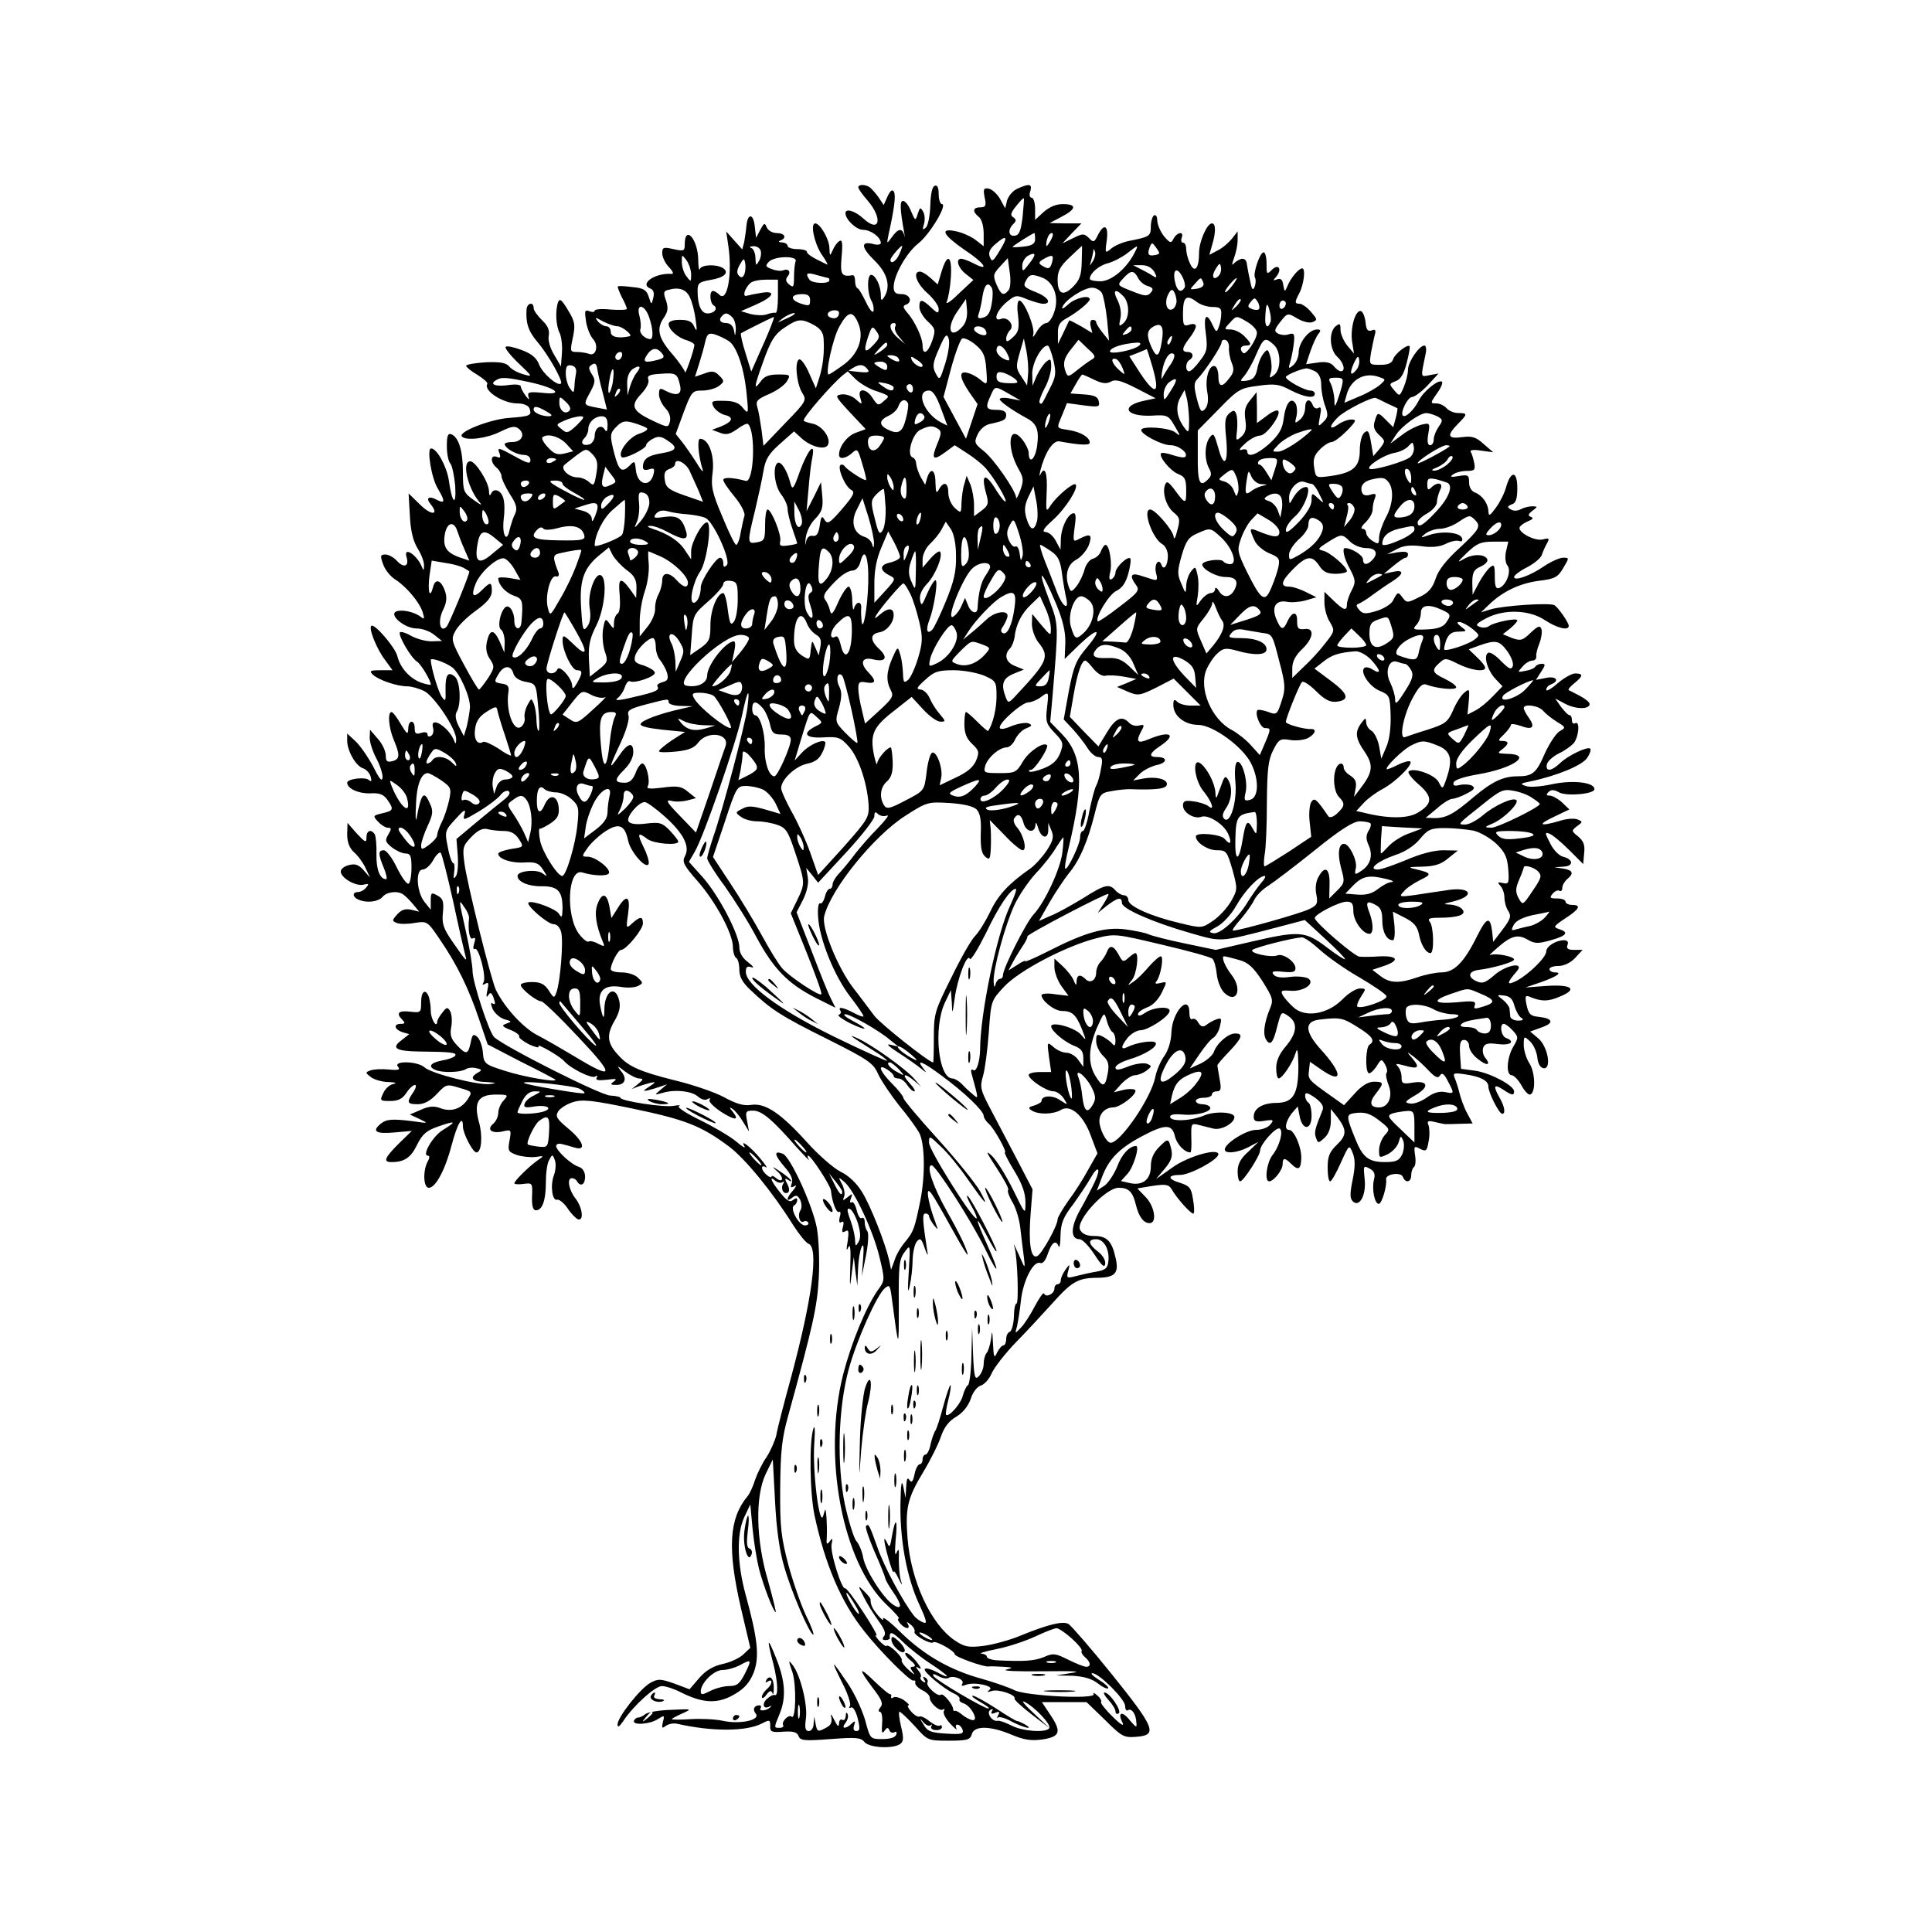 <?xml version="1.0" standalone="no"?>
<!DOCTYPE svg PUBLIC "-//W3C//DTD SVG 20010904//EN"
 "http://www.w3.org/TR/2001/REC-SVG-20010904/DTD/svg10.dtd">
<svg version="1.0" xmlns="http://www.w3.org/2000/svg"
 width="97px" height="97px" viewBox="0 0 601 600"
 preserveAspectRatio="xMidYMid meet">
<g transform="translate(0,600) scale(0.1,-0.1)"
fill="#000000" stroke="none">
<path d="M2670 5422 c0 -4 13 -23 30 -42 47 -56 36 -101 -14 -55 -26 24 -56
33 -56 17 0 -20 34 -52 55 -52 24 0 55 -23 55 -41 0 -5 -11 -7 -24 -3 -39 10
-38 -10 4 -51 41 -40 52 -81 30 -115 -8 -12 -10 -10 -10 8 0 28 -17 62 -30 62
-13 0 -13 -56 1 -81 6 -11 8 -25 6 -32 -2 -7 -13 6 -23 28 -11 22 -22 42 -26
43 -5 2 -8 12 -8 23 0 10 -3 18 -7 18 -35 -6 -40 1 -35 57 4 43 2 55 -7 49 -7
-4 -16 -17 -21 -29 -8 -19 -9 -18 -10 9 -1 27 -29 75 -44 75 -16 0 -3 -61 19
-95 14 -20 22 -35 18 -33 -47 22 -63 33 -63 40 0 4 -13 8 -30 8 -16 0 -30 5
-30 10 0 6 -8 10 -17 11 -11 0 -13 3 -5 6 21 8 13 23 -12 23 -13 0 -27 8 -31
18 -6 15 -8 14 -20 -8 l-13 -25 -4 35 c-4 41 -22 43 -26 3 -1 -15 -5 -38 -7
-51 l-6 -23 -25 28 -25 28 6 -40 c14 -90 -2 -182 -27 -157 -7 7 -16 12 -20 12
-12 0 -10 -38 2 -45 15 -9 2 -25 -19 -25 -20 0 -31 26 -31 71 0 23 5 27 39 33
44 7 61 23 40 37 -21 13 -67 11 -72 -3 -2 -7 -5 6 -5 29 -1 65 -42 110 -42 47
0 -20 -3 -21 -35 -14 -31 7 -35 6 -35 -13 0 -11 9 -31 21 -43 13 -14 16 -22 7
-21 -52 3 -101 -32 -64 -46 9 -4 12 -14 8 -29 -5 -22 -6 -22 -14 4 -7 21 -16
27 -51 30 -23 3 -43 4 -45 2 -2 -1 4 -16 12 -33 9 -16 16 -33 16 -37 0 -3 -22
-4 -50 -2 -27 3 -50 1 -50 -3 0 -5 -7 -6 -17 -2 -14 5 -15 1 -10 -32 3 -20 13
-45 22 -55 18 -20 9 -54 -12 -46 -8 3 -25 6 -38 6 -22 0 -22 2 -13 45 8 39 7
49 -15 85 -19 32 -26 38 -31 25 -9 -25 -7 -74 5 -96 5 -11 9 -39 7 -62 l-3
-42 -21 36 c-13 21 -20 46 -17 60 3 17 -3 31 -21 48 -14 14 -26 30 -26 38 0
20 -20 16 -22 -4 -3 -42 5 -68 34 -102 34 -40 80 -122 73 -129 -10 -10 -58 32
-68 59 -8 21 -24 34 -54 45 -24 9 -46 14 -50 10 -4 -3 14 -26 39 -50 46 -44
46 -44 15 -35 -18 5 -37 16 -43 24 -9 11 -27 15 -73 13 -33 -2 -61 -7 -61 -11
0 -4 16 -17 35 -28 19 -12 33 -24 31 -28 -13 -21 48 -61 94 -61 18 0 33 -6 37
-15 8 -23 3 -25 -63 -30 -59 -4 -161 -44 -147 -58 13 -14 77 -6 119 15 35 17
46 19 58 9 21 -17 9 -41 -20 -41 -13 0 -24 -3 -24 -6 0 -13 35 -33 58 -34 13
0 22 -6 22 -16 0 -13 -8 -11 -46 10 -55 30 -58 31 -50 10 4 -12 2 -15 -9 -10
-20 7 -20 -18 0 -34 8 -7 15 -19 15 -26 0 -8 12 -33 26 -56 21 -32 24 -45 16
-62 -6 -11 -13 -34 -17 -50 -9 -43 -24 -14 -18 35 3 21 3 49 -1 63 -7 27 -31
35 -39 14 -3 -7 -6 -3 -6 10 -1 28 -42 92 -58 92 -27 0 -9 -80 26 -124 13 -15
9 -14 -16 4 -31 22 -33 27 -33 86 0 66 -13 109 -36 118 -11 4 -14 -5 -14 -37
0 -24 5 -48 11 -54 5 -5 12 -37 15 -69 4 -68 -10 -55 -20 18 -7 43 -37 98 -55
98 -14 0 1 -93 21 -125 23 -39 23 -48 -3 -35 -25 14 -36 6 -19 -14 27 -34 2
-35 -32 -2 l-37 36 4 -69 c2 -46 10 -79 24 -102 12 -19 21 -43 20 -54 0 -14
-2 -16 -6 -5 -15 39 -60 68 -48 31 8 -28 -9 -34 -30 -11 -10 11 -26 20 -36 20
-16 0 -17 -4 -7 -31 6 -17 23 -38 38 -47 34 -22 75 -70 85 -102 6 -20 5 -23
-6 -14 -19 15 -58 24 -76 17 -25 -10 25 -53 63 -53 17 0 42 -9 55 -20 l24 -19
-33 -1 c-19 0 -47 8 -63 17 -15 9 -31 14 -35 11 -7 -8 34 -79 53 -91 12 -7 43
-59 43 -71 0 -3 -13 0 -29 5 -36 13 -66 46 -75 83 -7 28 -72 103 -81 94 -9 -8
17 -72 42 -105 l24 -33 -38 0 c-32 0 -35 -2 -23 -14 19 -17 75 -36 107 -36 13
0 37 -7 53 -15 32 -17 100 -119 99 -150 0 -14 -2 -16 -6 -5 -16 43 -77 81 -66
41 3 -10 0 -22 -6 -25 -6 -4 -11 -2 -11 4 0 7 -8 9 -20 5 -16 -5 -20 -2 -20
14 0 29 -20 27 -20 -1 -1 -20 -4 -17 -23 14 -12 21 -25 38 -29 38 -13 0 -9
-49 7 -87 20 -47 19 -60 -5 -66 -16 -4 -20 0 -20 18 0 13 -11 37 -25 52 l-24
28 -1 -25 c0 -14 9 -42 20 -63 11 -20 20 -47 20 -59 -1 -17 -9 -8 -29 32 -16
30 -41 66 -55 79 l-26 24 0 -22 c0 -32 27 -79 49 -86 10 -3 21 -15 24 -26 4
-15 2 -17 -6 -10 -13 10 -67 3 -67 -9 0 -18 35 -34 71 -33 29 2 42 -3 54 -20
21 -30 19 -34 -16 -42 -29 -7 -30 -8 -13 -26 9 -10 23 -19 31 -19 11 0 11 -4
1 -21 -11 -18 -10 -23 11 -40 13 -10 32 -19 42 -19 16 0 19 -8 19 -44 0 -25
-4 -47 -9 -50 -5 -3 -21 19 -36 49 -14 30 -33 55 -41 55 -18 0 -18 -12 0 -55
8 -19 11 -35 7 -35 -19 0 -31 30 -30 77 1 28 -2 56 -5 62 -11 18 -26 13 -26
-9 0 -18 -4 -16 -30 12 l-29 33 -1 -36 c0 -24 7 -42 21 -55 12 -10 28 -32 36
-49 l14 -30 -20 23 c-15 17 -26 21 -45 16 -14 -3 -26 -12 -26 -20 0 -20 47
-47 71 -41 16 4 18 3 8 -9 -6 -8 -18 -14 -25 -14 -19 0 -18 -16 2 -24 27 -11
61 -6 74 9 13 16 48 20 65 7 6 -4 19 -17 30 -30 l19 -23 -25 6 c-18 4 -30 0
-43 -14 -17 -19 -17 -21 -2 -27 9 -4 34 -4 56 0 39 6 40 5 78 -51 54 -79 90
-153 122 -248 l27 -79 102 -53 c57 -28 105 -54 108 -56 11 -11 -99 8 -157 27
-63 20 -65 22 -68 58 -2 20 -10 42 -18 48 -12 10 -15 7 -20 -19 -8 -37 -14
-38 -43 -7 -19 20 -22 32 -17 58 3 18 1 40 -4 48 -8 13 -11 12 -24 -5 -9 -11
-16 -24 -16 -28 -1 -23 -20 8 -20 33 0 15 -3 35 -6 44 -10 27 -24 18 -24 -17
0 -32 -1 -33 -35 -29 -36 4 -44 -5 -23 -26 9 -9 8 -12 -5 -12 -24 0 -21 -17 5
-26 l21 -6 -24 -19 c-33 -24 -18 -34 54 -35 97 -1 119 -3 113 -13 -3 -5 -22
-12 -41 -15 -37 -7 -45 -20 -19 -30 23 -9 77 -7 93 3 7 5 22 6 33 3 18 -4 18
-6 4 -14 -28 -16 -17 -28 27 -29 30 -2 34 -3 14 -6 -35 -6 -185 32 -207 52
-21 19 -98 21 -82 2 8 -10 2 -12 -29 -9 -21 2 -47 1 -57 -3 -16 -6 -16 -7 2
-21 11 -8 36 -15 55 -15 21 -1 27 -3 15 -6 -12 -2 -26 -15 -32 -29 -11 -23
-10 -24 22 -24 25 0 38 7 50 25 9 14 21 25 27 25 5 0 3 -10 -5 -22 -22 -32
-20 -38 13 -38 21 0 39 10 60 32 29 31 31 31 70 19 41 -12 41 -12 25 -37 -20
-29 -51 -39 -85 -26 -18 7 -35 6 -59 -5 l-35 -15 30 -14 c29 -14 28 -14 -20
-7 -64 8 -83 7 -101 -8 -28 -23 -15 -32 41 -27 l56 5 -41 -40 c-44 -44 -49
-57 -22 -57 40 0 60 14 79 53 17 34 29 45 67 58 54 19 58 16 14 -11 -31 -18
-67 -80 -47 -80 6 0 6 -7 -1 -19 -15 -29 -13 -81 4 -81 21 0 51 56 71 133 18
68 35 96 35 58 0 -22 31 -81 42 -81 16 0 20 52 8 94 -17 62 -3 86 52 86 39 0
40 -1 25 -18 -10 -10 -17 -28 -17 -39 0 -11 -7 -26 -15 -33 -22 -18 -7 -32 27
-25 29 7 29 6 23 -28 -6 -32 -4 -35 23 -45 16 -5 42 -8 58 -6 26 4 27 3 10 -8
-27 -18 -76 -66 -76 -74 0 -3 13 -4 28 -2 28 4 29 3 27 -39 -1 -29 3 -43 12
-43 20 0 31 31 31 86 0 29 4 60 10 70 10 19 11 19 18 0 4 -10 3 -31 -3 -47
-12 -32 -5 -81 10 -76 6 2 21 -10 32 -26 11 -17 26 -32 33 -35 19 -6 14 37 -8
65 -21 27 -27 63 -11 63 6 0 13 -4 16 -10 11 -18 25 -10 25 14 0 15 -7 27 -19
31 -24 7 -71 51 -71 65 0 6 8 9 18 6 9 -2 27 -7 40 -11 37 -11 27 20 -20 59
-36 30 -41 38 -32 53 6 10 26 23 45 29 29 10 59 7 189 -20 162 -34 211 -53
297 -117 51 -38 136 -142 201 -246 18 -28 39 -54 47 -57 33 -12 11 -173 -54
-415 -22 -80 -43 -161 -46 -180 -4 -18 -18 -49 -30 -68 -13 -18 -29 -51 -36
-71 -6 -20 -17 -44 -24 -52 -57 -69 -63 -162 -20 -348 l29 -123 -21 -20 c-11
-11 -40 -25 -64 -30 -31 -7 -53 -20 -74 -44 l-30 -35 -48 18 c-43 15 -50 15
-74 2 -32 -18 -103 -108 -102 -130 0 -10 6 -6 17 10 32 49 100 110 121 110 12
0 39 -9 60 -20 68 -34 114 -36 165 -6 33 19 48 37 61 69 18 49 12 105 -26 243
-26 96 -28 187 -4 239 l19 40 7 -75 c4 -41 13 -97 20 -125 13 -51 45 -135 52
-135 2 0 -9 44 -24 98 -38 128 -40 263 -7 332 l22 45 7 -130 c4 -84 14 -155
28 -202 23 -81 80 -213 91 -213 3 0 -6 26 -22 58 -15 31 -40 102 -55 157 -23
87 -27 118 -26 240 1 116 5 156 26 230 77 280 89 335 94 425 3 53 0 121 -6
155 -13 70 -83 223 -106 231 -28 11 -27 -3 4 -39 21 -24 29 -41 24 -53 -5 -13
-3 -15 8 -9 8 5 7 1 -3 -12 -22 -24 -24 -40 -4 -24 12 10 17 8 25 -6 5 -11 6
-25 1 -33 -10 -15 -2 -42 10 -35 5 3 11 2 14 -3 3 -5 -2 -9 -10 -9 -19 0 -48
53 -34 62 6 3 10 11 10 17 0 7 -4 7 -13 0 -10 -8 -19 -3 -40 23 -29 36 -36 55
-14 36 8 -6 18 -7 22 -3 5 4 5 1 1 -6 -9 -15 2 -34 15 -27 5 4 5 14 -2 27 -8
15 -8 19 0 14 27 -17 8 5 -21 24 -27 18 -29 18 -11 2 23 -20 20 -40 -4 -21 -7
6 -13 8 -13 4 0 -4 -7 -2 -15 5 -18 15 -20 34 -2 24 6 -5 -1 7 -17 26 -30 37
-66 64 -50 39 4 -8 -7 -1 -26 15 -19 16 -70 46 -113 67 -43 21 -72 40 -65 43
7 3 0 4 -16 1 -29 -6 -166 15 -166 25 0 3 -15 6 -32 7 -30 1 -333 154 -361
182 -16 16 -67 171 -67 205 0 17 -9 71 -20 120 -24 108 -24 106 -5 78 9 -12
15 -27 14 -34 -4 -36 2 -69 12 -62 8 4 9 -1 4 -16 -4 -13 -3 -20 2 -17 12 8
37 -88 27 -104 -5 -8 -3 -9 6 -4 10 6 11 1 6 -21 -4 -18 -3 -24 2 -16 7 11 10
10 16 -3 8 -23 8 -27 -3 -21 -5 4 -4 -5 2 -19 7 -13 23 -27 37 -31 22 -6 23
-7 6 -13 -17 -6 -15 -9 12 -20 18 -7 30 -17 27 -21 -2 -3 12 -14 31 -24 20 -9
33 -12 29 -6 -8 12 66 -30 80 -46 20 -23 85 -55 96 -48 7 4 9 3 5 -4 -4 -7 5
-9 31 -6 29 4 34 3 23 -5 -13 -9 -11 -11 7 -11 28 0 35 20 14 44 -13 17 -11
17 13 -2 16 -12 36 -22 45 -22 13 -1 13 -3 -4 -17 l-20 -16 20 8 c11 4 29 9
40 12 16 3 15 1 -5 -12 -20 -13 -21 -15 -5 -12 11 3 29 8 40 12 l20 7 -20 -17
c-20 -17 -20 -17 5 -10 39 12 92 6 111 -11 10 -9 23 -13 30 -8 7 4 10 3 6 -3
-3 -5 13 -21 35 -36 44 -28 60 -29 37 0 -11 13 -11 15 -1 9 8 -5 22 -22 33
-40 l19 -31 -6 33 c-6 29 -4 32 19 32 27 0 60 -28 136 -115 25 -27 41 -44 37
-37 -4 6 -5 12 -2 12 9 0 69 -92 71 -109 3 -34 17 -71 25 -66 5 3 6 -5 2 -17
-3 -13 -1 -19 5 -15 7 5 9 -1 5 -15 -4 -16 -2 -19 8 -13 10 6 11 -1 7 -31 -5
-27 -4 -33 2 -19 6 13 8 -7 6 -60 -2 -66 -1 -70 4 -25 l7 55 5 -45 6 -45 2 50
c1 28 6 59 11 70 6 14 8 3 5 -35 l-4 -55 13 65 c7 36 9 69 4 75 -4 5 -8 17 -8
28 0 10 -4 16 -9 13 -5 -4 -12 7 -16 24 -4 17 -11 28 -16 25 -5 -4 -6 2 -2 12
6 16 5 16 -10 4 -15 -12 -17 -12 -11 2 3 8 0 26 -7 39 -12 23 -12 23 9 5 31
-28 89 -153 108 -233 17 -71 17 -72 -5 -102 -37 -53 -82 -162 -108 -262 -65
-256 -3 -584 134 -716 26 -24 43 -44 39 -44 -5 0 -3 -7 4 -15 15 -18 34 -20
24 -2 -5 8 -3 8 9 -2 9 -7 14 -17 12 -22 -6 -9 50 -41 58 -33 7 7 67 -27 67
-37 0 -8 92 -41 106 -38 5 1 25 0 44 -1 32 -2 33 -3 10 -9 -14 -4 38 -6 115
-5 92 1 123 0 90 -5 l-50 -8 51 -1 c35 -2 60 -9 78 -23 15 -12 30 -19 33 -16
3 3 -10 15 -28 26 -19 12 -28 21 -21 21 21 0 102 -81 102 -102 0 -10 4 -17 9
-13 12 7 25 -13 26 -39 2 -17 -1 -15 -20 7 -24 31 -40 26 -23 -7 6 -13 -6 -6
-30 18 -23 22 -39 43 -37 46 3 4 -3 14 -12 21 -9 8 -14 10 -11 4 10 -17 -211
-6 -246 12 -16 8 -61 24 -100 35 -99 27 -178 72 -251 142 -34 34 -60 54 -58
46 3 -8 -4 -4 -16 10 -18 22 -23 33 -23 50 0 3 -9 14 -20 25 -20 20 -20 19 0
-20 11 -22 32 -55 46 -74 17 -23 23 -38 16 -46 -7 -8 -5 -12 5 -12 7 0 14 3
13 6 -2 23 7 21 40 -11 20 -20 62 -53 92 -72 56 -37 61 -48 11 -21 -16 8 -31
12 -34 8 -7 -7 57 -60 90 -76 12 -5 20 -13 18 -18 -3 -4 3 -10 13 -13 23 -8
48 -55 27 -52 -7 1 -21 8 -31 16 -9 8 -20 14 -23 13 -3 -2 -6 0 -6 5 0 14 -32
52 -38 45 -9 -8 -48 27 -42 38 3 4 0 11 -6 15 -8 5 -9 3 -4 -6 6 -9 4 -11 -4
-6 -7 5 -10 11 -7 14 3 3 0 12 -7 20 -10 13 -9 14 3 7 8 -5 4 5 -10 22 -14 17
-28 28 -33 26 -4 -2 3 -13 15 -23 15 -12 18 -19 9 -20 -11 0 -11 -3 0 -18 7
-9 1 -6 -13 7 -15 13 -25 27 -23 31 5 9 -40 52 -47 45 -2 -3 -13 5 -24 17 -10
12 -14 19 -8 15 6 -3 -12 29 -40 72 -28 43 -54 77 -57 75 -10 -6 -48 114 -42
138 4 18 3 20 -6 8 -9 -12 -11 -9 -9 15 1 17 0 44 -1 60 -3 30 -3 30 -10 5
-12 -40 -34 141 -28 224 3 43 2 61 -3 46 -13 -41 -11 -200 4 -270 33 -153 83
-270 155 -360 50 -64 142 -155 152 -153 5 2 8 -2 6 -7 -1 -6 9 -16 22 -23 13
-6 23 -16 23 -22 -1 -16 30 -45 41 -38 5 3 7 1 3 -5 -3 -6 5 -23 20 -39 14
-15 23 -22 19 -15 -3 6 -2 12 3 12 6 0 13 -7 16 -15 5 -14 -3 -16 -50 -13 -48
3 -59 7 -71 28 -13 21 -13 22 -1 8 8 -10 19 -14 23 -10 5 4 6 2 2 -3 -3 -6 3
-12 14 -12 10 -1 19 3 19 9 0 6 -3 8 -6 5 -4 -3 -18 2 -32 13 -13 11 -28 18
-32 15 -4 -2 -15 4 -25 15 -10 11 -14 20 -9 20 5 0 -2 7 -14 16 -12 8 -27 12
-32 9 -6 -4 -9 -3 -8 2 2 4 0 8 -4 8 -4 0 -25 18 -48 40 -49 48 -51 40 -5 -21
28 -36 33 -49 24 -60 -7 -8 -7 -14 -2 -14 6 0 9 -17 7 -37 -2 -27 0 -33 7 -23
8 12 12 12 16 2 2 -6 9 -9 15 -6 6 4 9 1 6 -7 -3 -9 -19 -14 -43 -14 -38 0
-38 0 -54 60 -10 33 -34 85 -55 115 -51 75 -53 75 -17 2 18 -34 29 -68 25 -74
-4 -6 -3 -8 3 -5 6 4 15 -10 21 -33 8 -32 7 -40 -4 -40 -8 0 -11 6 -7 18 5 14
3 15 -8 5 -18 -18 -34 -16 -19 2 6 8 10 20 7 27 -3 8 -6 6 -6 -5 -1 -10 -5
-15 -11 -12 -5 3 -10 -2 -10 -12 -1 -12 -5 -8 -15 12 -9 18 -13 21 -9 8 3 -15
-1 -25 -15 -32 -27 -15 -29 -14 -34 12 l-4 22 -2 -22 c0 -13 -7 -23 -15 -23
-11 0 -13 10 -9 39 6 42 -17 135 -41 166 -14 18 -14 16 -1 -22 13 -39 11 -152
-3 -138 -8 8 -32 -16 -26 -26 3 -5 -2 -9 -10 -9 -19 0 -19 -1 -1 43 21 50 18
102 -10 172 -28 71 -31 66 -9 -17 14 -57 16 -102 3 -96 -3 2 -13 -3 -22 -11
-18 -15 -13 -35 6 -25 7 4 8 3 4 -1 -10 -12 -38 -15 -31 -4 3 5 1 9 -4 9 -16
0 -22 -13 -11 -26 16 -20 -50 -34 -103 -22 -24 5 -69 7 -100 5 -32 -2 -58 -2
-58 0 0 2 15 10 33 18 31 14 30 14 -35 11 -36 -1 -72 -7 -80 -13 -7 -6 -17
-11 -23 -11 -5 0 -11 -5 -13 -10 -5 -15 50 -11 74 5 21 13 22 13 16 -9 -4 -19
-3 -21 9 -12 8 6 23 9 34 7 109 -25 217 -25 266 1 23 12 25 11 25 -8 -1 -18 4
-21 40 -18 31 2 43 -1 48 -13 5 -15 18 -16 99 -10 79 6 95 5 106 -9 15 -18 86
-22 110 -7 12 8 13 18 4 55 -6 25 -8 46 -5 46 4 0 25 -20 48 -45 40 -45 41
-45 106 -45 57 0 66 3 71 20 7 27 56 27 123 -1 40 -17 62 -20 98 -15 55 9 59
24 21 80 l-24 36 70 0 69 0 57 -55 c52 -52 59 -56 97 -53 68 5 60 26 -74 193
-66 82 -128 153 -136 158 -18 10 -63 -1 -149 -36 -33 -14 -85 -28 -115 -32
-48 -6 -60 -3 -90 17 -74 50 -137 185 -147 320 -7 90 0 123 48 202 23 38 48
88 56 112 10 29 25 49 48 62 21 13 37 33 45 56 6 20 20 38 32 41 11 4 26 21
33 38 8 18 42 62 77 98 35 36 85 90 112 120 60 67 79 78 137 79 58 0 71 14 59
63 -11 51 -27 67 -66 67 -23 0 -37 6 -44 19 -15 28 79 131 120 131 32 0 44
-13 54 -55 9 -36 24 -55 42 -55 24 0 16 52 -12 81 l-26 27 48 8 c41 6 50 4 59
-11 17 -30 63 -80 68 -75 3 3 2 23 -2 45 -5 34 -11 41 -39 50 -41 12 -41 25
-1 25 31 0 118 47 119 64 1 21 -95 -6 -143 -41 l-51 -36 27 32 c21 25 25 39
21 59 -9 37 -10 37 -38 9 -18 -18 -26 -37 -26 -61 0 -41 -27 -61 -67 -51 l-26
6 20 22 c19 20 39 87 27 87 -20 0 -45 -26 -59 -65 -10 -24 -28 -51 -40 -59
l-23 -15 16 42 c21 56 53 89 122 126 75 40 96 40 105 1 6 -25 30 -50 48 -50 3
0 4 21 3 46 -1 43 0 45 21 40 13 -3 34 -9 48 -12 24 -6 65 17 65 36 0 16 -61
19 -94 5 -42 -18 -106 -20 -106 -4 0 7 14 9 38 7 41 -5 95 9 86 23 -3 5 -14 9
-25 9 -10 0 -19 5 -19 10 0 6 11 10 25 10 14 0 25 5 25 10 0 6 7 10 15 10 13
0 15 7 9 38 -3 20 -7 39 -7 42 -1 3 16 22 36 43 41 43 46 57 19 57 -22 0 -58
-32 -66 -58 -4 -10 -22 -26 -40 -35 l-35 -16 30 44 c17 25 36 48 44 52 7 5 17
20 20 36 6 24 5 26 -11 21 -11 -4 -25 -12 -32 -18 -10 -7 -16 -5 -24 7 -5 10
-13 15 -19 12 -5 -4 -9 5 -9 19 0 62 -54 3 -56 -61 -1 -28 -10 -56 -22 -73
-11 -15 -24 -44 -28 -65 -12 -64 -108 -205 -139 -205 -13 0 -35 42 -35 68 0
23 19 42 43 42 23 0 81 46 67 55 -5 3 -22 3 -37 -1 l-28 -7 24 27 c14 14 32
26 41 26 9 0 25 6 36 14 18 14 18 15 1 22 -10 3 -36 0 -58 -9 -30 -12 -39 -12
-39 -3 0 7 19 18 42 25 50 15 90 40 83 52 -6 9 -60 1 -87 -13 -23 -11 -22 1 1
30 11 12 28 22 39 22 22 0 84 39 90 58 6 18 -49 15 -76 -4 -13 -9 -22 -11 -22
-4 0 6 13 15 28 21 18 6 35 24 46 46 17 35 17 35 -4 30 -15 -4 -19 -2 -12 6
13 17 23 77 13 77 -5 0 -22 -15 -37 -32 -15 -18 -36 -39 -48 -47 -20 -14 -20
-14 -5 5 15 17 23 84 11 84 -3 0 -13 -7 -22 -15 -15 -14 -18 -13 -30 10 -16
29 -28 32 -37 8 -4 -10 -13 -24 -20 -31 -7 -7 -13 -22 -13 -32 0 -24 -18 -36
-33 -21 -16 16 -27 14 -28 -6 0 -15 -2 -15 -9 2 -4 11 -20 31 -34 44 l-26 24
0 -27 c0 -15 10 -42 22 -59 l22 -30 -42 5 c-23 4 -42 2 -42 -3 0 -17 40 -49
63 -49 32 0 44 -11 62 -55 15 -39 15 -39 -2 -19 -18 22 -93 43 -93 26 0 -14
43 -50 73 -61 20 -8 27 -17 27 -38 l0 -27 -16 22 c-8 12 -25 22 -36 22 -12 0
-30 8 -41 18 -20 17 -20 16 -14 -30 l7 -48 -35 0 c-19 0 -35 -4 -35 -9 0 -14
55 -51 77 -51 10 0 24 -10 32 -22 14 -22 14 -22 -12 -5 -24 16 -57 14 -57 -3
0 -4 -10 -10 -22 -14 -19 -5 -21 -8 -8 -16 21 -13 66 -12 90 2 30 19 71 -17
94 -82 l20 -53 -29 -51 c-15 -28 -43 -72 -62 -97 -18 -26 -33 -51 -33 -57 0
-20 -50 -110 -64 -115 -20 -8 -27 42 -20 132 l6 76 -52 100 c-29 55 -66 126
-83 158 -27 52 -29 61 -19 95 6 20 14 81 18 136 7 98 7 98 48 142 47 50 192
126 286 150 58 15 62 14 205 -20 81 -19 151 -38 157 -44 5 -5 11 -26 13 -47 2
-21 12 -47 23 -58 38 -37 58 9 24 54 -22 28 -34 59 -24 59 4 0 24 -5 45 -11
30 -8 45 -22 74 -66 33 -53 35 -59 23 -87 -18 -45 -22 -79 -11 -96 13 -20 22
-9 35 45 12 44 12 44 34 29 30 -21 27 -52 -8 -94 -20 -23 -30 -45 -30 -67 0
-18 3 -33 8 -33 11 1 43 48 52 78 6 20 8 11 9 -38 0 -88 -15 -115 -67 -116
-44 0 -72 -17 -72 -43 0 -14 7 -17 32 -13 30 5 32 3 19 -12 -7 -9 -27 -16 -44
-16 -30 0 -97 -42 -97 -61 0 -14 38 -11 73 7 l32 17 -32 -31 c-24 -21 -33 -39
-33 -61 0 -17 3 -31 8 -31 10 0 62 80 62 96 0 19 50 75 61 68 12 -7 0 -54 -23
-83 -18 -24 -25 -81 -10 -81 14 0 42 35 42 53 0 21 7 21 26 2 23 -23 31 -18
32 17 1 34 -22 88 -38 88 -16 0 -11 26 8 51 l19 22 6 -31 c9 -45 37 -43 37 2
0 19 -4 38 -10 41 -5 3 -10 13 -10 21 0 12 6 11 31 -6 21 -16 28 -27 23 -39
-23 -56 -27 -70 -20 -86 6 -17 7 -17 26 0 13 12 20 31 20 54 l0 36 20 -25 c30
-40 30 -56 -1 -86 -23 -22 -29 -36 -29 -71 0 -24 3 -43 8 -43 4 0 19 26 33 58
26 57 26 57 37 30 8 -20 8 -42 0 -82 -9 -43 -9 -59 0 -68 21 -21 43 20 37 70
-4 40 -4 42 15 32 15 -8 19 -17 14 -35 -7 -29 2 -75 15 -75 10 0 26 57 23 76
-3 17 46 24 52 8 8 -21 26 -17 26 5 0 11 4 22 8 25 5 3 7 19 4 37 -4 29 -3 30
16 20 18 -9 21 -7 26 23 4 18 3 41 0 50 -6 14 -2 16 22 10 16 -4 31 -7 34 -6
3 0 22 0 43 1 l38 1 -17 32 c-10 18 -20 47 -24 63 -4 17 -11 38 -15 47 -6 15
-2 16 32 11 49 -7 73 -20 73 -38 0 -19 33 -84 43 -85 11 0 8 22 -8 50 -21 37
-18 44 10 26 28 -19 35 -20 35 -6 0 18 -74 57 -120 64 l-45 6 -3 45 c-2 35 1
45 13 45 8 0 15 -9 15 -19 0 -11 12 -29 27 -40 28 -23 43 -21 23 4 -7 8 -9 22
-6 31 5 13 15 15 46 11 39 -5 55 8 25 19 -16 6 -21 44 -7 44 5 0 17 -9 28 -21
18 -20 18 -22 1 -51 -20 -35 -23 -88 -4 -88 6 0 20 -14 29 -30 9 -17 21 -30
26 -30 19 0 19 64 1 95 -11 16 -19 43 -19 59 0 28 1 29 19 12 11 -10 21 -32
23 -49 2 -20 9 -33 19 -35 27 -5 14 68 -16 93 l-25 21 36 13 c40 14 35 28 -11
33 -24 2 -30 9 -36 36 -6 28 -4 32 10 26 35 -15 58 -15 94 1 56 23 37 38 -42
33 l-66 -5 47 16 c51 18 70 31 45 31 -9 0 -17 5 -17 10 0 6 13 10 28 10 17 0
38 10 52 25 l23 25 -26 0 c-19 0 -25 4 -21 15 4 10 0 15 -11 15 -25 0 -55 -19
-55 -35 0 -18 -54 -71 -92 -91 -32 -16 -32 -8 0 29 27 31 -33 21 -70 -12 -28
-24 -37 -27 -56 -18 -28 13 -24 31 9 35 42 5 109 24 109 32 0 10 -59 21 -74
14 -6 -3 3 6 19 20 45 40 66 46 97 28 22 -13 33 -13 72 -2 50 14 58 25 25 35
-18 6 -16 9 20 33 45 29 51 42 21 42 -11 0 -20 5 -20 10 0 6 -12 10 -26 10
-22 0 -25 2 -14 15 7 8 16 12 21 9 5 -3 9 1 9 9 0 8 7 20 15 27 22 18 18 28
-12 33 l-28 4 28 2 c33 1 32 23 -1 31 -12 3 -30 21 -40 42 -16 31 -17 35 -3
30 9 -3 36 -25 61 -50 l45 -45 3 34 c3 25 -2 38 -19 52 -21 17 -21 18 -3 32
18 13 18 14 1 21 -10 4 -36 2 -56 -5 -62 -18 -70 -12 -17 13 l48 23 -23 22
c-12 11 -30 21 -38 21 -11 0 -12 3 -4 11 8 8 17 8 33 -1 24 -13 110 -5 110 10
0 21 -65 29 -129 16 -36 -8 -73 -11 -85 -6 -18 6 -17 8 14 14 82 17 162 50
177 73 9 13 13 26 10 29 -8 8 -69 -21 -94 -45 -27 -26 -46 -27 -41 -4 2 10 19
25 37 34 19 9 40 24 48 34 15 22 18 69 3 60 -6 -3 -10 1 -10 9 0 9 -3 16 -7
16 -5 0 -16 12 -27 26 l-18 26 32 -17 c33 -17 75 -17 75 0 0 5 -13 16 -30 25
-16 8 -32 17 -35 18 -3 2 5 12 18 22 27 22 28 30 2 30 -10 0 -35 -14 -55 -31
-19 -17 -35 -26 -35 -20 0 7 7 14 15 17 28 11 16 27 -16 20 l-31 -6 16 25 c14
21 14 25 2 25 -8 0 -17 -4 -20 -9 -3 -5 -17 -11 -31 -13 -25 -5 -25 -5 -9 13
9 11 23 19 31 19 8 0 13 6 12 13 -1 6 3 25 10 41 6 16 9 36 6 44 -4 12 -11 10
-34 -12 -25 -24 -31 -25 -57 -16 l-29 12 23 18 c12 10 22 21 22 25 0 9 -72 -6
-87 -17 -7 -6 -21 -7 -30 -3 -15 5 -11 10 21 27 56 29 135 26 183 -7 37 -24
73 -33 73 -17 0 10 -31 55 -44 64 -13 9 -161 -1 -200 -13 l-29 -9 24 23 c43
42 96 67 155 75 51 6 60 11 77 40 19 32 19 32 -1 32 -10 0 -37 -12 -58 -26
-43 -30 -94 -48 -94 -34 0 5 18 19 40 30 23 12 43 29 46 38 3 9 10 26 16 36 9
16 7 18 -12 13 -26 -7 -82 24 -72 39 4 6 16 14 27 18 14 6 16 10 7 13 -10 4
-8 9 5 19 17 13 17 13 0 14 -10 0 -26 -4 -36 -9 -10 -6 -23 -6 -31 -1 -12 7
-12 10 3 16 13 4 17 18 17 51 0 54 -20 55 -35 2 -5 -19 -20 -48 -32 -64 -19
-26 -22 -27 -23 -10 -1 24 -19 49 -42 58 -11 4 -18 17 -18 31 0 23 -3 25 -32
20 -25 -4 -29 -3 -18 5 8 6 27 11 43 11 24 0 27 3 23 25 -3 13 -7 29 -11 34
-3 6 9 8 32 4 l38 -5 -30 26 c-24 22 -37 25 -67 21 -45 -6 -48 5 -13 41 31 31
31 34 1 34 -13 0 -29 7 -36 15 -7 8 -21 15 -32 15 -19 0 -19 1 2 31 12 16 19
33 16 36 -10 10 -59 -30 -73 -59 -14 -28 -41 -54 -49 -46 -9 9 15 58 29 58 7
0 29 16 48 36 l34 37 -27 -5 c-30 -6 -29 -10 -13 67 3 14 1 25 -4 25 -16 0
-51 -51 -51 -75 0 -13 -6 -37 -13 -54 -13 -30 -13 -30 -30 -10 -16 19 -16 20
4 28 16 5 26 22 35 57 7 27 11 50 9 52 -7 7 -46 -24 -51 -40 -4 -13 -16 -18
-40 -18 -35 0 -35 0 -29 38 4 20 9 46 12 56 4 14 1 18 -10 13 -12 -4 -17 2
-19 25 -2 17 -8 33 -14 35 -17 6 -34 -51 -28 -94 l6 -38 -21 25 c-11 14 -21
36 -21 49 0 20 -2 21 -15 11 -22 -18 -19 -73 5 -95 20 -18 27 -45 11 -45 -5 0
-15 7 -22 16 -9 11 -24 15 -50 11 l-36 -5 14 42 c8 22 19 47 25 53 8 10 6 13
-5 13 -25 0 -57 -41 -57 -71 0 -14 -8 -33 -17 -40 -15 -13 -16 -11 -9 11 4 14
9 40 11 58 3 28 1 32 -16 27 -10 -4 -25 -2 -33 2 -13 7 -12 13 7 37 22 28 23
28 53 10 17 -10 38 -15 47 -11 16 6 15 9 -5 32 -12 14 -28 25 -35 25 -16 0
-16 5 -1 33 14 27 20 77 9 77 -11 0 -36 -30 -46 -55 -8 -19 -9 -19 -13 3 -2
17 -8 22 -19 18 -13 -5 -14 -4 -3 8 19 23 8 42 -13 22 -16 -16 -17 -15 -17 18
0 20 -4 36 -9 36 -12 0 -34 -67 -27 -79 3 -5 3 -17 -1 -28 -6 -14 -9 -9 -15
22 -5 22 -9 46 -10 53 -1 6 -6 12 -13 12 -6 0 -17 -6 -24 -12 -10 -11 -10 -8
-2 15 6 16 11 40 11 55 l0 27 -18 -23 c-10 -12 -29 -29 -44 -36 l-26 -14 9 32
c12 40 11 66 -1 66 -15 0 -40 -56 -40 -92 0 -49 -14 -64 -28 -33 -7 14 -12 35
-12 45 0 11 -4 20 -10 20 -5 0 -7 7 -4 15 8 21 -13 19 -25 -2 -8 -16 -11 -15
-30 7 -11 14 -20 35 -21 48 0 13 -4 20 -10 17 -5 -3 -10 -19 -10 -35 0 -30 -4
-32 -70 -45 -19 -4 -44 -15 -54 -24 -18 -15 -19 -14 -13 27 6 47 -9 54 -29 13
-10 -20 -13 -21 -27 -6 -15 14 -19 14 -49 -1 l-33 -16 29 31 30 31 -50 0 -49
1 38 20 c46 24 47 39 3 39 -21 0 -42 -9 -60 -25 l-26 -24 0 34 c0 19 -5 35
-11 35 -6 0 -8 9 -4 20 7 23 -3 25 -40 8 -14 -6 -28 -23 -32 -36 l-6 -25 -16
29 c-9 16 -25 30 -35 32 -16 3 -18 -1 -13 -27 6 -26 3 -31 -13 -31 -24 0 -26
-13 -5 -30 9 -7 15 -29 15 -52 l0 -39 -27 21 c-16 11 -43 23 -62 26 -49 10
-37 -12 29 -58 61 -40 81 -69 32 -44 -17 9 -36 16 -42 16 -18 0 -10 -28 14
-47 l24 -19 -46 -43 c-24 -24 -41 -35 -37 -25 5 11 11 45 13 77 4 67 -11 77
-29 17 l-12 -40 -22 20 c-12 11 -27 20 -33 20 -24 0 -11 -37 23 -67 19 -17 35
-39 35 -49 0 -15 -3 -15 -23 4 -29 27 -37 28 -37 2 0 -12 12 -32 26 -45 24
-22 25 -27 14 -60 -13 -38 -30 -47 -30 -15 0 24 -24 76 -49 104 -12 14 -13 20
-3 23 22 8 13 33 -13 33 -19 0 -25 5 -25 22 0 36 40 107 77 136 35 27 92 122
73 122 -5 0 -10 14 -10 31 0 20 -4 29 -12 26 -8 -2 -13 -25 -14 -61 -1 -32 -7
-63 -14 -69 -10 -9 -11 -7 -6 10 4 13 3 30 -2 39 -9 15 -10 15 -17 -6 -7 -23
-8 -23 -21 8 -7 18 -18 32 -25 32 -10 0 -10 -24 4 -100 2 -14 2 -17 0 -7 -6
23 -19 22 -38 -5 -17 -23 -17 -23 -11 7 18 81 23 121 17 133 -5 9 -11 5 -20
-14 l-12 -27 -16 24 c-9 13 -22 27 -27 31 -14 10 -36 10 -36 0z m511 -92 c-5
-41 -10 -56 -23 -58 -21 -4 -24 18 -6 36 10 10 10 14 0 21 -10 6 -8 14 9 35
12 15 22 26 24 24 1 -2 -1 -28 -4 -58z m39 -69 c0 -14 -9 -20 -35 -23 -19 -2
-35 -3 -35 -1 0 3 63 43 68 43 1 0 2 -9 2 -19z m50 -1 c-6 -11 -12 -20 -14
-20 -2 0 -2 9 1 20 3 11 9 20 15 20 5 0 4 -9 -2 -20z m-161 -36 c-20 -33 -23
-35 -30 -18 -5 14 0 25 19 41 35 30 39 22 11 -23z m486 -12 c-22 -5 -27 1 -19
23 7 17 8 17 21 -1 12 -17 12 -19 -2 -22z m-1229 14 c3 -8 1 -23 -5 -33 -9
-16 -10 -15 -11 9 0 14 -6 29 -12 31 -8 3 -6 6 5 6 10 1 20 -5 23 -13z m432
-11 c-10 -23 -28 -34 -28 -18 0 7 31 43 36 43 2 0 -2 -11 -8 -25z m567 -25
c-1 -40 -6 -56 -27 -77 -31 -31 -48 -23 -48 22 0 27 8 42 38 70 20 19 37 35
38 35 0 0 0 -23 -1 -50z m164 28 c-25 -49 -72 -88 -106 -88 -18 0 -33 3 -33 8
1 17 28 41 56 48 16 4 43 18 59 30 37 29 38 29 24 2z m-129 -25 c-11 -17 -11
-17 -6 0 3 10 6 24 7 30 0 9 2 9 5 0 3 -7 0 -20 -6 -30z m-199 -9 c-19 -25
-21 -25 -21 -6 0 12 8 25 17 31 26 14 28 5 4 -25z m-1051 -33 c0 -24 -1 -24
-15 -5 -8 10 -14 30 -14 44 0 24 0 24 14 6 8 -11 15 -31 15 -45z m325 41 c-3
-8 -5 -30 -5 -49 0 -31 -2 -34 -15 -23 -11 9 -12 16 -5 25 12 14 3 26 -14 19
-7 -3 -23 -1 -35 4 -20 7 -21 10 -9 23 19 18 90 19 83 1z m798 -2 c-6 -22 -11
-24 -32 -11 -11 7 -10 11 5 20 27 15 33 14 27 -9z m-957 -37 c-5 -12 -10 -13
-17 -6 -8 8 -7 18 2 34 12 21 14 22 17 6 2 -10 1 -25 -2 -34z m822 -50 c-16
-20 -24 -16 -38 17 -12 28 -10 33 11 56 l24 26 6 -44 c4 -24 2 -49 -3 -55z
m653 44 c-17 -17 -24 -1 -9 22 11 18 14 19 16 5 2 -9 -1 -21 -7 -27z m-200 12
c8 -15 8 -19 0 -15 -6 4 -23 14 -39 22 l-27 14 27 0 c18 0 31 -8 39 -21z m94
-49 c-11 -17 -23 -11 -29 15 -10 39 4 53 21 21 8 -14 11 -31 8 -36z m-1108 30
c2 0 3 -3 3 -7 0 -12 -54 -10 -62 2 -14 20 -8 24 24 14 18 -5 34 -9 35 -9z
m963 1 c5 -11 19 -23 31 -26 16 -5 18 -10 9 -20 -10 -12 -18 -12 -53 2 -54 21
-53 20 -32 43 23 25 32 25 45 1z m-297 0 c35 -14 52 -61 37 -105 -6 -20 -18
-36 -25 -36 -8 0 -22 -12 -30 -27 -9 -16 -14 -20 -11 -10 7 22 -28 107 -43
107 -6 0 -8 -19 -4 -47 4 -40 2 -51 -16 -67 -16 -15 -21 -16 -21 -5 0 8 5 20
12 27 15 15 -7 43 -28 35 -26 -10 -15 24 16 51 29 24 32 24 65 10 19 -7 41
-14 50 -14 29 0 15 22 -25 37 -34 14 -38 18 -29 34 11 21 18 23 52 10z m-823
-58 c0 -29 -3 -52 -7 -51 -5 1 -17 -1 -28 -5 -11 -4 -33 -3 -50 1 l-30 9 48
21 c54 24 63 44 15 36 -18 -3 -38 -7 -45 -9 -15 -5 -6 25 12 40 7 6 28 10 48
10 l37 0 0 -52z m1323 43 c4 -9 -3 -16 -19 -19 -24 -4 -24 -3 -8 14 20 23 20
23 27 5z m90 -10 c-10 -13 -20 -22 -22 -20 -4 4 29 44 36 44 2 0 -4 -11 -14
-24z m-748 -6 c4 -6 4 -28 0 -49 -4 -27 -12 -41 -27 -44 -14 -4 -18 -2 -14 10
3 8 9 32 12 54 6 39 17 49 29 29z m-939 -30 c7 -14 15 -45 18 -70 5 -34 4 -39
-4 -22 -7 17 -18 22 -45 22 -23 0 -35 -5 -35 -13 0 -17 28 -43 58 -51 12 -4
22 -10 22 -14 0 -14 -29 -96 -29 -85 -1 6 -19 33 -41 58 -43 50 -49 78 -24
113 12 18 13 29 6 52 -9 24 -8 30 6 33 34 10 57 2 68 -23z m1282 13 c5 -10 12
-47 16 -83 l6 -65 -20 25 c-11 14 -20 28 -20 33 0 4 -5 7 -11 7 -7 0 -9 -9 -6
-21 l5 -20 -35 21 c-20 11 -36 20 -37 18 -1 -2 -9 -19 -18 -38 l-17 -35 0 32
c-1 25 5 36 27 48 31 17 72 50 72 59 0 15 -46 4 -67 -16 -14 -13 -22 -16 -18
-8 8 22 67 60 92 60 12 0 26 -8 31 -17z m232 -25 c0 -9 -5 -20 -11 -24 -18
-11 -28 17 -16 43 8 17 13 20 19 11 4 -7 8 -21 8 -30z m-166 16 c20 -20 21
-68 0 -85 -13 -11 -14 -9 -9 14 4 16 1 38 -8 57 -17 32 -8 40 17 14z m-974
-13 c0 -18 -3 -19 -30 -10 -34 12 -31 29 6 29 17 0 24 -5 24 -19z m1204 -6
c11 -8 32 -15 48 -15 23 0 28 -4 27 -22 0 -13 -4 -31 -8 -41 -6 -17 -8 -16
-19 7 -19 42 -29 30 -21 -26 6 -47 4 -57 -18 -85 -13 -18 -28 -33 -34 -33 -12
0 -12 27 1 35 15 9 12 25 -5 25 -20 0 -19 12 5 43 11 14 20 30 20 37 0 7 -8 9
-20 5 -18 -6 -20 -2 -20 33 0 54 10 63 44 37z m122 -13 c-17 -16 -18 -16 -5 5
7 12 15 20 18 17 3 -2 -3 -12 -13 -22z m70 -9 c-3 -3 -13 -3 -22 1 -13 5 -14
9 -3 22 11 14 13 14 22 -1 5 -9 6 -19 3 -22z m-922 -54 c-39 -43 -52 -5 -16
47 l27 39 3 -33 c2 -22 -3 -41 -14 -53z m1006 72 c0 -6 -4 -13 -10 -16 -5 -3
-10 1 -10 9 0 9 5 16 10 16 6 0 10 -4 10 -9z m-48 -58 c-8 -23 -18 -14 -16 15
2 44 6 49 13 22 4 -14 6 -31 3 -37z m-1933 16 c13 -37 14 -69 4 -69 -18 1 -35
19 -31 31 3 8 1 26 -3 42 -11 39 16 36 30 -4z m591 13 c0 -14 -11 -21 -26 -15
-8 3 -11 9 -8 14 7 11 34 12 34 1z m-332 -14 c7 -7 11 -23 11 -37 -2 -24 -2
-24 -6 -3 -3 14 -12 22 -24 22 -19 0 -25 11 -12 23 9 10 17 9 31 -5z m191 8
c-2 -2 -15 -9 -29 -15 -24 -11 -24 -11 -6 3 16 13 49 24 35 12z m201 -27 c19
-45 0 -97 -49 -131 -22 -16 -41 -28 -43 -28 -12 0 13 114 33 149 27 49 42 51
59 10z m-749 -9 c14 0 49 -28 38 -31 -36 -8 -59 -2 -59 13 0 10 -6 18 -14 18
-7 0 -19 7 -26 15 -11 14 -9 14 16 0 16 -8 36 -15 45 -15z m482 13 c-3 -10
-19 -49 -36 -86 l-30 -68 -18 58 c-10 31 -16 59 -14 61 3 3 91 47 102 51 1 1
0 -7 -4 -16z m1478 0 c16 -10 29 -24 29 -33 0 -21 -35 -72 -43 -63 -12 11 -8
23 8 23 20 0 19 6 -5 30 -11 11 -30 20 -42 20 -20 0 -21 1 -3 20 22 24 20 24
56 3z m-1351 -8 c21 -11 31 -24 32 -43 3 -44 -2 -85 -13 -121 l-11 -34 -21 47
c-11 26 -25 45 -31 43 -15 -6 -8 -77 10 -105 14 -22 12 -26 -53 -93 l-68 -71
-6 49 c-4 27 -9 59 -13 71 -6 19 -1 25 36 41 24 10 49 28 56 40 12 20 10 21
-27 21 -30 0 -44 -6 -55 -22 -22 -30 -20 -16 6 56 26 74 38 93 75 116 35 23
47 24 83 5z m255 -6 c-4 -5 1 -20 12 -32 l18 -22 -22 19 c-24 20 -31 46 -12
46 5 0 7 -5 4 -11z m829 -47 c-8 -48 -16 -52 -32 -17 -16 36 -15 52 6 64 25
14 34 0 26 -47z m-896 -9 c-28 -30 -33 -23 -18 23 12 35 14 36 26 19 12 -16
11 -22 -8 -42z m347 46 c4 -6 5 -12 2 -15 -7 -7 -37 7 -37 17 0 13 27 11 35
-2z m455 2 c0 -5 -7 -12 -16 -15 -14 -5 -15 -4 -4 9 14 17 20 19 20 6z m-1253
-37 c25 -16 49 -87 56 -169 6 -58 5 -59 -12 -39 -12 16 -29 22 -59 22 -38 1
-41 -1 -32 -19 6 -10 22 -22 35 -25 29 -7 24 -21 -13 -36 l-27 -10 24 -9 c20
-8 31 -5 54 11 16 12 31 19 34 16 25 -25 18 -184 -7 -177 -41 11 -70 12 -70 3
0 -6 16 -29 35 -52 20 -24 33 -50 31 -59 -3 -9 -8 -33 -12 -53 -3 -21 -10 -38
-14 -38 -4 0 -23 39 -43 88 -32 75 -36 94 -30 139 6 53 -13 103 -39 103 -10 0
-6 -52 8 -97 3 -10 -6 0 -19 22 -14 22 -34 51 -45 65 l-20 25 25 68 c24 64 27
67 57 67 18 0 41 6 52 14 18 14 18 16 1 33 -14 14 -22 15 -46 6 l-29 -10 13
41 c7 22 16 54 19 69 6 23 10 27 29 22 12 -4 32 -13 44 -21z m674 -68 c-17
-54 -18 -56 -30 -33 -11 21 -10 32 10 77 19 44 24 49 30 32 4 -11 0 -43 -10
-76z m127 -19 c4 -50 3 -51 -15 -36 -10 9 -28 20 -40 23 -31 10 -30 -11 2 -59
l26 -37 -18 -54 -18 -54 -35 65 -35 65 23 87 c13 48 29 91 35 95 6 3 24 -5 41
-19 25 -21 31 -34 34 -76z m575 88 c-3 -9 -8 -14 -10 -11 -3 3 -2 9 2 15 9 16
15 13 8 -4z m-445 -105 l-3 -34 -18 28 c-17 25 -17 32 -5 73 l13 45 8 -39 c4
-21 7 -54 5 -73z m196 45 c-9 -5 -29 -20 -44 -32 -24 -20 -29 -21 -34 -7 -11
27 -7 45 17 74 l22 28 28 -27 c26 -23 27 -27 11 -36z m429 39 c-1 -10 2 -31 8
-46 9 -22 8 -32 -9 -52 -21 -28 -32 -25 -32 10 0 13 -4 25 -9 29 -18 10 -33
-35 -26 -76 5 -27 3 -45 -6 -56 -12 -13 -15 -9 -26 32 -10 40 -9 50 3 62 23
24 74 101 74 113 0 6 6 10 13 7 6 -2 11 -13 10 -23z m139 9 c23 -20 24 -76 2
-94 -15 -12 -16 -11 -11 6 4 11 3 33 -1 49 -7 25 -9 27 -21 12 -8 -9 -17 -31
-20 -49 -5 -24 -13 -33 -31 -36 -24 -3 -24 -2 -9 15 9 11 26 40 37 67 23 52
27 54 54 30z m-1202 -1 c0 -4 -10 -13 -22 -21 -23 -14 -23 -14 -4 8 20 22 26
25 26 13z m785 -1 c-16 -16 -97 -31 -92 -18 4 12 41 23 82 26 12 1 15 -3 10
-8z m-415 -20 c15 -28 13 -33 -10 -21 -11 6 -20 17 -20 25 0 21 17 18 30 -4z
m147 -27 c9 -39 8 -51 -11 -87 -27 -54 -25 -51 -32 -45 -3 3 4 23 15 44 12 21
21 52 21 68 0 25 -2 27 -16 15 -8 -7 -21 -26 -29 -43 l-13 -31 -1 36 c-1 34
29 89 48 89 4 0 12 -21 18 -46z m-1218 22 c9 -11 7 -15 -11 -20 -42 -11 -50
-8 -36 14 15 23 31 26 47 6z m1526 -42 c26 -91 8 -93 -49 -3 l-23 36 26 10
c14 6 27 11 28 12 1 1 9 -24 18 -55z m-1651 31 c-4 -8 -10 -12 -15 -9 -11 6
-2 24 11 24 5 0 7 -7 4 -15z m1708 -23 c-11 -15 -22 -34 -26 -42 -3 -8 -4 0
-1 19 6 38 23 64 36 55 5 -3 1 -17 -9 -32z m-847 18 c8 -13 -5 -13 -25 0 -13
8 -13 10 2 10 9 0 20 -4 23 -10z m75 -22 c0 -12 -28 3 -34 18 -4 11 -2 12 14
1 11 -6 20 -15 20 -19z m1349 -14 c-18 -22 -22 -11 -7 22 10 21 14 24 16 10 2
-9 -2 -24 -9 -32z m-727 6 c9 -23 8 -23 -12 -5 -22 20 -27 39 -8 33 6 -2 15
-15 20 -28z m-1617 -77 l13 -52 -32 6 c-42 8 -42 8 -20 48 16 30 17 38 5 56
-11 18 -11 23 1 30 9 6 14 2 16 -14 2 -12 9 -45 17 -74z m885 82 c0 -13 -4
-14 -20 -5 -11 6 -20 13 -20 15 0 3 9 5 20 5 11 0 20 -7 20 -15z m-968 -20
c-2 -11 -5 -30 -5 -43 -2 -20 -3 -21 -14 -5 -7 9 -13 30 -13 46 0 22 4 28 18
25 11 -2 16 -11 14 -23z m189 1 c-7 -8 -16 -27 -21 -43 l-8 -28 -1 34 c-1 21
5 38 16 47 22 15 30 10 14 -10z m717 11 c9 -10 3 -12 -26 -9 l-37 4 25 -25
c14 -14 44 -32 67 -39 41 -14 42 -15 23 -30 -17 -16 -20 -15 -35 8 -20 32 -49
33 -39 2 7 -23 6 -23 -14 -5 -11 10 -31 17 -44 15 -22 -3 -20 -6 26 -56 l49
-52 -30 -11 c-27 -9 -53 -43 -53 -69 0 -15 21 -12 41 6 16 15 18 12 31 -33 8
-26 14 -49 12 -51 -3 -5 -57 30 -66 42 -4 6 -10 7 -14 4 -9 -10 15 -67 34 -77
13 -7 7 -18 -29 -60 -38 -44 -45 -48 -54 -33 -8 14 -11 11 -15 -18 -4 -26 -10
-34 -22 -32 -11 2 -18 -6 -21 -20 -2 -13 -3 -8 -1 11 2 20 14 46 29 61 22 23
26 35 23 71 l-4 44 -22 -45 -23 -45 6 68 c3 37 8 82 12 99 10 52 -14 24 -39
-44 -19 -54 -23 -59 -29 -37 -10 40 -29 70 -40 64 -16 -11 -10 -71 11 -98 11
-14 20 -34 20 -45 0 -11 7 -39 15 -62 8 -23 15 -44 15 -45 0 -2 -13 -5 -29 -7
-23 -3 -27 -1 -24 13 5 19 -27 98 -39 99 -5 0 -8 -22 -8 -49 0 -44 -2 -49 -25
-53 -31 -6 -31 -1 -6 100 10 43 22 97 26 122 6 36 16 53 51 84 l44 39 23 -21
c28 -26 72 -38 82 -22 12 20 -17 61 -47 67 -15 3 -28 7 -28 10 0 12 88 113
122 141 44 35 60 39 76 19z m-792 -43 c-4 -20 -10 -34 -12 -31 -3 3 -2 21 2
41 3 21 9 35 11 32 3 -3 2 -21 -1 -42z m2185 36 c12 -7 19 -21 19 -42 0 -17 5
-47 12 -65 10 -28 10 -36 -5 -50 -17 -17 -17 -16 -11 16 5 25 4 32 -5 27 -6
-4 -14 0 -17 8 -9 24 -24 19 -24 -8 0 -13 -7 -30 -17 -37 -15 -13 -16 -11 -10
11 3 14 2 32 -3 40 -14 22 -31 0 -37 -49 -4 -31 -15 -49 -44 -76 -39 -35 -69
-45 -69 -24 0 6 -8 8 -17 5 -11 -4 -7 4 10 19 15 14 36 25 47 25 19 0 67 66
56 77 -3 4 -20 -3 -36 -16 l-30 -22 0 48 -1 48 -20 -25 c-16 -19 -19 -33 -15
-61 4 -27 1 -40 -12 -52 -17 -15 -18 -14 -14 18 2 19 1 42 -2 51 -5 14 -9 14
-22 3 -13 -11 -15 -25 -10 -74 8 -80 -6 -101 -24 -34 -13 45 -15 49 -27 33
-16 -22 -17 -68 -2 -96 9 -16 8 -24 -5 -36 -24 -24 -31 -7 -30 77 l0 77 65 66
c61 63 68 66 124 73 50 7 65 5 100 -14 43 -22 75 -27 75 -11 0 6 -6 10 -14 10
-17 0 -76 32 -76 42 0 6 45 25 63 27 5 1 17 -4 28 -9z m-1976 -42 c8 -31 -9
-37 -46 -18 -16 9 -19 7 -19 -12 0 -12 9 -31 20 -43 12 -12 17 -28 14 -41 -5
-20 -6 -20 -55 3 -63 30 -69 46 -34 83 16 17 25 35 22 44 -5 12 3 16 36 18 50
4 54 1 62 -34z m1044 17 c11 -11 7 -13 -23 -12 -28 1 -36 5 -36 20 0 14 5 17
23 12 12 -4 28 -13 36 -20z m244 -1 c25 -12 39 -14 53 -6 14 8 32 3 79 -21
l60 -31 -33 -7 c-79 -16 -62 -51 22 -47 47 3 51 1 70 -32 19 -32 19 -34 2 -20
-19 15 -106 21 -106 7 0 -13 64 -47 91 -47 26 0 57 -25 46 -36 -3 -4 -20 -1
-38 5 -18 6 -34 9 -37 6 -9 -9 29 -56 54 -65 20 -8 24 -16 24 -52 0 -43 -2
-43 -38 6 -18 23 -23 26 -28 12 -9 -24 4 -67 28 -86 18 -15 20 -21 10 -56 -5
-21 -10 -30 -11 -19 -1 19 -57 85 -73 85 -25 0 7 -91 38 -108 9 -5 17 -21 17
-36 0 -30 -13 -48 -20 -28 -9 23 -23 1 -17 -25 6 -22 4 -25 -12 -20 -10 3 -29
9 -41 13 -26 7 -29 -4 -9 -31 12 -16 7 -23 -51 -67 -36 -28 -66 -48 -68 -46
-10 10 35 85 58 95 18 9 29 25 37 54 6 22 9 44 6 47 -8 8 -46 -28 -46 -44 0
-7 -5 -16 -11 -20 -8 -5 -10 1 -6 19 8 29 -2 87 -14 87 -4 0 -10 -9 -14 -19
-3 -10 -14 -21 -25 -24 -11 -3 -22 -18 -26 -33 -4 -16 -15 -39 -24 -51 -15
-19 -19 -21 -24 -7 -15 38 -6 73 22 88 15 8 32 28 39 45 12 33 5 38 -29 20
-20 -11 -21 -10 -15 36 5 35 4 46 -6 43 -18 -6 -37 -48 -37 -83 l-1 -30 -15
28 c-8 15 -22 27 -32 27 -12 1 -5 12 24 38 39 35 80 100 70 110 -7 7 -58 -36
-77 -64 -15 -24 -16 -23 -13 41 3 60 -6 83 -20 53 -3 -7 -3 -2 0 12 14 56 39
95 59 92 66 -12 95 -13 95 -4 0 16 -27 33 -64 39 -42 7 -40 3 -21 49 l14 35
52 -7 c46 -6 51 -5 47 12 -2 14 -13 20 -46 22 l-42 3 17 30 c9 16 18 29 20 29
1 0 18 -7 36 -16z m890 7 c18 -6 18 -7 0 -23 -10 -9 -39 -26 -64 -36 l-47 -20
6 21 c12 52 58 77 105 58z m-2645 -15 c82 -18 109 -41 39 -33 -42 4 -47 2 -43
-12 4 -11 2 -11 -9 3 -8 11 -15 24 -15 29 0 5 -15 7 -32 5 -42 -7 -67 0 -47
13 18 12 32 11 107 -5z m1993 -28 c-19 -31 -21 -31 -21 -9 0 13 8 30 17 37 27
19 28 9 4 -28z m533 15 c-4 -16 -11 -37 -15 -48 -7 -17 -8 -16 -8 8 -1 16 -6
37 -11 48 -9 16 -7 19 15 19 23 0 25 -3 19 -27z m-1394 -4 c0 -13 -13 -11 -35
5 -18 13 -18 14 8 9 15 -3 27 -9 27 -14z m60 -5 c0 -8 -4 -12 -10 -9 -5 3 -10
10 -10 16 0 5 5 9 10 9 6 0 10 -7 10 -16z m-919 -17 c-10 -9 -11 -8 -5 6 3 10
9 15 12 12 3 -3 0 -11 -7 -18z m1219 2 l35 -20 -32 6 c-18 4 -33 3 -33 -2 0
-7 38 -34 84 -59 32 -17 39 -38 32 -88 -7 -43 -26 -56 -26 -18 -1 9 -10 28
-21 41 -41 50 -49 -26 -10 -94 15 -26 16 -35 5 -65 -7 -19 -13 -29 -13 -23 -2
23 -70 121 -101 145 -29 23 -30 27 -19 51 7 16 23 30 38 33 45 10 51 13 51 29
0 10 -10 15 -30 15 -33 0 -36 7 -18 45 13 30 13 30 58 4z m-213 -44 l20 -54
-20 10 c-54 29 -80 99 -37 99 12 0 23 -17 37 -55z m772 -35 c0 -42 -1 -44 -15
-25 -23 31 -28 64 -13 92 l14 25 6 -23 c4 -13 7 -44 8 -69z m-1928 27 c-13
-13 -31 1 -31 25 0 21 1 21 20 3 13 -12 17 -22 11 -28z m2544 23 c17 -8 31
-14 32 -15 1 -1 -1 -14 -5 -30 l-8 -29 -23 23 c-25 25 -26 25 -35 -6 -5 -15
-1 -27 14 -41 20 -19 20 -19 2 -43 l-20 -23 -7 42 c-6 35 -9 41 -21 31 -8 -7
-14 -30 -14 -55 0 -52 -21 -70 -92 -80 -45 -6 -45 -6 -50 27 -4 25 0 38 18 56
13 13 29 23 37 23 7 0 28 16 47 35 29 30 31 35 14 35 -11 0 -30 -7 -42 -16
-29 -20 -28 -4 1 24 22 21 107 64 117 59 3 -1 19 -9 35 -17z m-1491 2 c3 -5 0
-27 -6 -50 -11 -43 -24 -50 -59 -32 -26 14 -24 28 6 42 13 6 27 19 30 30 7 19
20 24 29 10z m-1124 -27 c18 -10 20 -14 8 -15 -23 0 -48 11 -48 21 0 12 11 11
40 -6z m1175 -14 c3 -6 -3 -15 -14 -20 -16 -9 -18 -8 -14 9 6 21 18 26 28 11z
m386 -22 c-5 -13 -10 -19 -10 -12 -1 15 10 45 15 40 3 -2 0 -15 -5 -28z m1210
21 c18 -10 18 -13 4 -33 -8 -12 -15 -29 -15 -39 0 -10 -5 -18 -11 -18 -8 0
-10 12 -6 35 6 34 5 35 -21 29 -15 -4 -43 -18 -62 -33 l-35 -26 16 25 c18 29
75 70 96 70 8 0 23 -5 34 -10z m-2677 -28 c-27 -25 -31 -26 -47 -12 -18 14
-18 15 10 27 15 7 36 12 47 13 16 0 14 -4 -10 -28z m96 1 c0 -20 -3 -24 -9
-14 -11 18 -31 5 -31 -20 0 -11 -7 -22 -15 -26 -21 -7 -32 4 -17 19 7 7 12 19
12 28 0 21 20 40 42 40 13 0 18 -8 18 -27z m121 -9 c7 -4 -1 -11 -22 -18 -32
-10 -69 -59 -55 -73 7 -8 76 26 76 37 0 5 9 14 21 20 16 9 26 8 45 -5 34 -22
30 -32 -18 -40 -43 -7 -58 -18 -58 -43 0 -9 7 -11 19 -7 16 5 18 2 14 -15 -11
-43 -50 -34 -55 13 -3 29 -4 30 -20 13 -24 -23 -33 -15 -47 38 -15 59 -14 63
8 85 16 16 26 18 50 11 17 -5 36 -12 42 -16z m907 -3 c11 -7 11 -15 -2 -46
-20 -48 -14 -55 24 -27 l30 22 37 -24 c21 -13 47 -34 59 -47 27 -31 67 -99 62
-104 -2 -3 -15 13 -29 35 -35 58 -49 51 -30 -15 7 -26 5 -33 -15 -48 l-24 -18
0 35 c0 19 -5 47 -11 63 l-12 28 -7 -25 c-5 -14 -8 -40 -9 -59 -1 -33 -1 -34
-21 -16 -11 10 -20 31 -20 47 0 32 -14 37 -29 11 -8 -15 -10 -11 -11 20 0 41
-15 50 -26 15 l-6 -21 -14 24 c-7 13 -13 32 -14 41 0 9 -5 18 -11 20 -20 7 -1
74 24 86 27 13 38 14 55 3z m1161 -5 c-30 -30 -86 -66 -103 -66 -20 0 -20 0 2
23 12 12 37 27 55 34 33 12 53 16 46 9z m-2319 -40 l23 -25 -28 -7 c-21 -5
-32 -1 -50 19 -13 13 -21 28 -18 31 14 14 51 4 73 -18z m990 17 c0 -5 -7 -16
-15 -27 -16 -21 -35 -13 -35 15 0 14 7 19 25 19 14 0 25 -3 25 -7z m1638 -59
c-14 -14 -120 -45 -128 -37 -9 8 45 43 77 49 18 3 38 13 45 22 12 13 13 13 16
-3 2 -9 -2 -23 -10 -31z m121 32 c-14 -12 -99 -57 -99 -52 0 9 74 56 89 56 8
0 12 -2 10 -4z m-2654 -85 c-6 -36 -8 -39 -22 -26 -8 8 -25 15 -37 15 -27 0
-54 27 -40 39 5 4 22 18 38 30 29 21 30 22 49 3 15 -16 18 -28 12 -61z m2646
28 c-13 -10 -31 -19 -40 -18 -10 0 -7 4 9 10 14 6 29 17 33 25 5 9 12 13 15 9
4 -4 -4 -15 -17 -26z m-2771 17 c0 -2 -7 -6 -15 -10 -8 -3 -15 -1 -15 4 0 6 7
10 15 10 8 0 15 -2 15 -4z m2236 -31 l-11 -34 -15 24 c-8 14 -18 25 -23 25 -4
0 -5 5 -2 10 3 6 19 10 34 10 27 0 28 -1 17 -35z m64 3 c0 -4 -5 -10 -11 -14
-12 -7 -29 12 -29 34 0 10 4 10 20 0 11 -7 20 -16 20 -20z m-1886 -5 c7 -16
20 -44 29 -64 l14 -35 -58 20 c-49 17 -58 25 -61 48 -3 20 0 29 14 34 10 3 18
10 18 15 0 20 30 7 44 -18z m-245 -47 c-25 -12 -31 -4 -23 29 l7 28 18 -24
c18 -23 18 -24 -2 -33z m1953 -20 c-5 -18 -6 -18 -14 3 -4 13 -18 25 -29 28
-21 6 -21 6 2 24 23 17 24 17 35 -9 6 -15 8 -36 6 -46z m538 41 c0 -18 -2 -19
-10 -7 -13 20 -13 43 0 35 6 -3 10 -16 10 -28z m-466 -18 c20 -1 20 -2 1 -6
-11 -3 -26 -10 -33 -16 -18 -14 -20 -7 -14 33 5 33 6 34 15 12 6 -12 19 -23
31 -23z m-1144 -9 c0 -13 -1 -13 -10 0 -5 8 -10 22 -10 30 0 13 1 13 10 0 5
-8 10 -22 10 -30z m40 -7 c0 -27 -3 -34 -11 -26 -7 7 -9 23 -5 37 9 37 16 32
16 -11z m1498 24 c19 -22 16 -70 -7 -112 -11 -21 -21 -50 -21 -62 0 -21 -2
-22 -20 -11 -11 7 -20 18 -20 25 0 7 -5 13 -12 13 -6 0 -2 9 10 20 12 12 22
29 22 40 0 10 3 26 7 35 5 14 2 16 -14 11 -13 -4 -23 -2 -26 7 -7 19 4 34 28
40 34 8 42 7 53 -6z m185 -4 c18 -10 4 -47 -34 -88 -41 -44 -59 -55 -59 -35 0
6 13 19 30 28 16 9 30 25 30 35 0 10 5 27 10 38 12 22 -8 27 -28 7 -9 -9 -12
-7 -12 10 0 19 4 21 28 16 15 -4 30 -9 35 -11z m-2858 -3 c-3 -5 -10 -10 -16
-10 -5 0 -9 5 -9 10 0 6 7 10 16 10 8 0 12 -4 9 -10z m105 0 c0 -5 17 -18 38
-29 20 -11 33 -20 29 -21 -8 0 -71 32 -97 49 -12 9 -11 11 8 11 12 0 22 -4 22
-10z m2330 0 c5 0 16 -14 24 -32 16 -31 16 -31 -4 -13 -19 18 -20 17 -20 -7 0
-15 -15 -41 -40 -67 -28 -29 -40 -37 -40 -25 0 10 13 29 29 43 28 24 53 91 34
91 -13 0 -29 -14 -41 -35 -11 -20 -11 -20 -12 2 0 27 28 56 47 49 8 -3 18 -6
23 -6z m95 -10 c3 -5 2 -17 -3 -26 -7 -13 -11 -12 -26 10 -16 25 -16 26 3 26
11 0 23 -4 26 -10z m-1420 -64 c1 -31 -3 -63 -10 -72 -9 -14 -13 -7 -24 39
-13 50 -12 56 5 74 11 11 21 18 23 17 2 -2 4 -28 6 -58z m471 -42 c-9 -33 -21
-30 -33 9 -7 24 -6 40 6 66 l16 33 8 -42 c5 -23 6 -53 3 -66z m554 77 c0 -27
-12 -33 -26 -13 -8 12 -9 21 -2 29 13 16 28 7 28 -16z m624 13 c3 -8 2 -12 -4
-9 -6 3 -10 10 -10 16 0 14 7 11 14 -7z m-2384 -33 c0 -14 -12 -39 -26 -56
-20 -24 -23 -25 -14 -6 7 13 10 40 8 61 -3 31 -1 36 14 32 12 -3 18 -14 18
-31z m-370 14 c-12 -15 -30 -12 -30 6 0 5 10 9 21 9 18 0 19 -2 9 -15z m45 5
c-3 -5 -11 -10 -16 -10 -6 0 -7 5 -4 10 3 6 11 10 16 10 6 0 7 -4 4 -10z m63
-14 c-1 -1 -11 -8 -20 -15 -16 -12 -18 -11 -18 13 0 24 2 26 21 16 11 -7 19
-13 17 -14z m134 -8 c-18 -19 -22 -20 -22 -6 0 9 8 21 17 27 27 15 29 3 5 -21z
m2094 18 c3 -8 4 -25 1 -38 l-4 -23 -8 22 c-4 12 -16 25 -27 29 -16 5 -18 8
-7 15 21 13 39 11 45 -5z m-2135 -57 c-7 -17 -10 -19 -10 -7 -1 10 -12 20 -28
24 l-26 7 34 11 c39 13 46 5 30 -35z m93 0 c-1 -27 -5 -54 -10 -59 -14 -13
-84 -40 -84 -32 0 33 27 86 56 111 19 17 36 31 37 31 2 0 2 -23 1 -51z m775
-84 c-1 -16 -2 -17 -6 -3 -2 9 -13 20 -24 23 -34 11 -44 47 -23 86 l17 34 19
-60 c10 -33 17 -69 17 -80z m1681 116 c0 -23 -15 -34 -46 -36 -23 -1 -22 7 4
38 20 23 42 22 42 -2z m-1906 -56 c-10 -24 -24 1 -23 40 l0 30 14 -27 c8 -15
12 -34 9 -43z m1656 55 c0 -5 -2 -10 -4 -10 -3 0 -8 5 -11 10 -3 6 -1 10 4 10
6 0 11 -4 11 -10z m63 -5 c3 -7 -3 -24 -13 -37 l-19 -23 8 32 c5 17 7 34 3 37
-3 3 -1 6 5 6 6 0 13 -7 16 -15z m352 5 c3 -5 -3 -10 -15 -10 -12 0 -18 5 -15
10 3 6 10 10 15 10 5 0 12 -4 15 -10z m-3112 -43 c-8 -13 -23 3 -23 26 0 20 0
20 14 2 8 -11 12 -23 9 -28z m67 -5 c0 -7 -4 -10 -10 -7 -5 3 -10 16 -10 28 0
18 2 19 10 7 5 -8 10 -21 10 -28z m620 23 c19 -2 43 -6 54 -11 25 -10 81 -133
67 -147 -8 -8 -11 -6 -11 6 0 9 -4 17 -10 17 -13 0 -60 -71 -60 -92 0 -25 -11
-48 -22 -48 -16 0 -2 65 20 97 21 30 38 153 21 153 -15 0 -49 -63 -49 -90 l0
-25 -19 28 c-18 29 -54 52 -101 67 -17 6 -19 9 -7 9 9 1 34 -8 54 -19 50 -27
66 -26 57 3 -12 40 -26 49 -67 44 -33 -5 -36 -3 -26 10 9 10 21 12 38 7 14 -4
42 -8 61 -9z m670 -16 c0 -6 -4 -7 -10 -4 -5 3 -10 11 -10 16 0 6 5 7 10 4 6
-3 10 -11 10 -16z m53 1 c-3 -12 -8 -19 -11 -16 -5 6 5 36 12 36 2 0 2 -9 -1
-20z m963 -3 c20 -18 25 -28 18 -40 -9 -15 -12 -14 -37 9 -26 24 -36 54 -18
54 6 0 22 -10 37 -23z m154 -37 c0 -19 -17 -18 -72 5 -21 8 -22 5 -6 -30 6
-15 27 -33 46 -41 30 -12 34 -17 29 -42 -3 -15 -13 -44 -22 -65 -20 -48 -31
-41 -76 49 -30 62 -31 68 -19 102 7 21 21 47 32 59 l20 21 34 -20 c19 -11 34
-28 34 -38z m-870 20 c0 -10 -4 -22 -10 -25 -6 -4 -10 7 -10 25 0 18 4 29 10
25 6 -3 10 -15 10 -25z m1004 -15 c-9 -28 -31 -51 -70 -75 -34 -19 -34 -19
-34 0 0 11 14 32 30 47 17 14 30 34 30 43 0 25 10 30 31 17 13 -8 17 -18 13
-32z m474 33 c20 -20 15 -29 -48 -88 -40 -36 -66 -69 -74 -95 -10 -30 -23 -45
-52 -58 -36 -18 -38 -18 -51 -1 -14 19 -15 19 -30 -10 -6 -11 -29 -25 -52 -32
-34 -10 -42 -9 -53 4 -10 12 -10 16 -1 19 7 3 27 15 45 29 18 13 45 32 60 41
36 23 36 37 1 29 l-28 -6 30 25 c17 14 33 25 38 25 4 0 7 5 7 11 0 8 -12 9
-32 6 l-33 -6 29 15 c21 12 42 14 77 10 33 -5 58 -2 76 7 16 8 34 12 42 9 8
-3 12 1 9 9 -6 18 -61 23 -101 10 -29 -10 -30 -10 -13 4 11 8 31 15 45 15 14
0 40 9 56 20 35 23 37 24 53 8z m-1407 -113 c-5 -17 -6 -16 -9 8 -2 15 -8 25
-13 22 -5 -4 -14 5 -20 18 -8 18 -8 30 2 48 12 23 13 23 29 -26 9 -28 14 -59
11 -70z m-1758 77 c3 -9 12 -34 21 -54 l16 -37 -30 10 c-42 15 -53 33 -46 73
7 37 29 41 39 8z m1551 -76 c1 -47 -6 -79 -31 -140 -18 -44 -37 -84 -43 -90
-16 -16 -21 -1 -9 30 15 39 28 124 19 124 -4 0 -16 -19 -26 -42 -16 -38 -18
-40 -22 -19 -2 15 5 32 22 50 26 27 51 89 40 100 -3 3 -17 -7 -30 -22 l-24
-28 0 26 c0 14 10 36 23 48 13 12 30 33 36 45 l13 24 16 -23 c9 -14 16 -45 16
-83z m1696 96 c0 -13 -23 -32 -39 -32 -11 0 -10 4 4 20 19 21 35 26 35 12z
m-2932 -9 c46 12 74 3 80 -25 2 -13 -10 -15 -78 -14 -79 1 -94 8 -68 34 7 7
14 8 18 3 3 -6 23 -5 48 2z m1312 -33 l-8 -35 -1 31 c-1 17 2 34 6 37 11 12
12 3 3 -33z m1350 27 c0 -7 -22 -23 -50 -34 -32 -14 -50 -17 -50 -10 0 23 18
39 51 47 48 11 49 11 49 -3z m-601 -24 c35 -33 52 -83 28 -83 -9 0 -18 4 -21
8 -6 11 -66 3 -66 -9 0 -15 44 -39 72 -39 33 0 42 -13 28 -40 -13 -25 -36 -26
-49 -2 -6 9 -11 11 -11 5 0 -7 -6 -13 -14 -13 -7 0 -21 -10 -30 -22 -16 -23
-16 -22 -10 14 3 21 3 50 -1 65 -6 27 -7 27 -21 9 -8 -11 -14 -31 -14 -45 -1
-24 -2 -24 -15 8 -13 29 -13 39 1 88 13 45 22 57 47 68 43 19 42 19 76 -12z
m-2258 -3 l24 -20 -35 -29 c-41 -35 -55 -24 -44 34 7 40 21 44 55 15z m1065
-7 c-10 -10 -19 5 -10 18 6 11 8 11 12 0 2 -7 1 -15 -2 -18z m194 -50 c0 -6
-14 -14 -31 -18 -33 -7 -34 -24 -2 -40 20 -10 20 -12 -13 -48 l-34 -37 0 61
c0 40 7 77 22 111 l21 50 18 -33 c10 -19 18 -39 19 -46z m-1184 30 c-5 -12
-10 -13 -18 -5 -8 8 -8 15 3 28 15 18 25 4 15 -23z m1388 -53 c-12 -12 -14 -8
-14 31 0 59 13 72 22 22 4 -27 2 -42 -8 -53z m1196 70 c11 -11 33 -20 50 -20
31 0 39 -17 18 -38 -16 -16 -28 -15 -28 3 0 13 -36 35 -56 35 -10 0 -3 -33 16
-66 17 -33 18 -40 5 -65 -8 -15 -15 -35 -15 -44 0 -22 -10 -19 -42 12 l-28 27
0 -33 c0 -18 7 -46 17 -61 16 -27 15 -29 -15 -67 -16 -21 -46 -54 -66 -72
l-36 -35 0 30 c0 21 10 40 30 59 37 35 40 68 8 63 -19 -2 -23 2 -23 25 1 31
-15 31 -30 -1 -13 -29 -20 -28 -35 8 -15 37 -1 59 33 53 13 -3 39 -1 58 4 l34
10 -32 16 c-18 9 -41 17 -53 17 -29 0 -25 17 14 56 41 41 58 42 80 9 12 -19
25 -25 51 -25 19 0 35 4 35 8 0 14 -54 60 -75 64 -17 4 -15 7 15 26 43 27 45
27 70 2z m-2190 0 c11 -7 7 -10 -17 -10 -18 0 -33 5 -33 10 0 13 30 13 50 0z
m627 -47 c-24 -24 -27 -25 -27 -9 0 27 31 59 44 46 7 -7 2 -19 -17 -37z m2048
17 c-4 -18 -2 -36 4 -44 14 -16 -3 -62 -25 -70 -11 -4 -14 5 -14 36 0 36 -2
39 -16 27 -8 -7 -24 -29 -34 -48 l-19 -36 -1 38 c0 31 5 40 25 49 14 6 24 16
22 22 -6 18 -46 19 -75 1 -21 -12 -18 -8 10 19 32 31 45 36 84 36 l46 0 -7
-30z m-1864 -11 c-9 -22 -10 -22 -10 -3 -1 11 2 24 6 27 12 12 14 0 4 -24z
m319 -2 c0 -5 -4 -5 -10 -2 -5 3 -10 14 -10 23 0 15 2 15 10 2 5 -8 10 -19 10
-23z m130 13 c22 -15 29 -30 34 -72 4 -29 10 -63 13 -75 9 -40 -12 -25 -29 20
-9 23 -25 66 -37 95 -11 28 -18 52 -15 52 3 0 18 -9 34 -20z m-1590 -5 c0 -8
-7 -15 -15 -15 -16 0 -20 12 -8 23 11 12 23 8 23 -8z m112 -41 c-10 -27 -32
-73 -50 -103 -31 -54 -31 -54 -38 -26 -9 36 8 101 25 97 8 -2 11 3 9 10 -20
51 -19 57 4 62 40 9 63 12 66 10 2 -1 -6 -23 -16 -50z m157 -12 c24 -17 31
-30 31 -55 l-1 -32 -20 28 c-29 39 -37 34 -31 -22 2 -30 0 -51 -7 -55 -6 -4
-11 -17 -11 -29 0 -20 -1 -20 -14 -2 -12 17 -14 16 -20 -17 -3 -19 -1 -49 5
-68 11 -31 10 -35 -17 -57 l-29 -23 -3 54 c-2 43 3 66 23 105 26 52 35 144 15
156 -18 11 -42 -55 -36 -99 5 -28 2 -48 -7 -60 -13 -17 -15 -11 -19 54 -6 86
6 125 53 165 l33 27 12 -24 c7 -12 26 -33 43 -46z m35 59 c3 -5 -1 -14 -9 -21
-8 -7 -15 -10 -15 -7 0 3 -3 12 -6 21 -7 17 20 23 30 7z m594 -3 c18 -18 15
-57 -7 -84 -23 -29 -29 -17 -23 49 4 49 10 55 30 35z m-521 -15 c40 -19 82
-60 83 -80 0 -19 -14 -16 -35 7 -23 26 -45 26 -45 -1 0 -11 -5 -30 -11 -42 -7
-12 -12 -33 -11 -47 0 -14 -10 -38 -24 -55 l-24 -30 0 47 c0 26 7 68 16 94 9
26 14 64 12 86 -2 21 -2 38 -1 38 1 0 19 -8 40 -17z m419 -8 c-3 -9 -10 -13
-16 -10 -6 4 -5 11 3 20 15 16 22 11 13 -10z m373 -37 c-1 -60 -1 -62 -13 -34
-10 21 -11 38 -3 62 6 19 12 34 14 34 2 0 3 -28 2 -62z m-148 -35 c-2 -80 -17
-161 -21 -118 -1 11 -2 28 -1 38 1 9 -2 17 -8 17 -5 0 -12 -8 -14 -17 -3 -10
-5 1 -6 25 0 23 -6 42 -11 42 -6 0 -20 -21 -32 -47 -16 -37 -22 -44 -26 -28
-2 11 -9 26 -14 33 -8 9 -5 19 8 34 32 38 58 57 76 58 10 0 20 11 24 25 13 53
27 18 25 -62z m-1100 40 l18 -32 -35 6 c-19 3 -34 2 -34 -1 0 -20 23 -45 48
-54 28 -9 30 -16 24 -84 -3 -26 -22 -22 -22 5 0 31 -17 54 -29 42 -16 -16 -24
-62 -12 -69 6 -4 11 -22 11 -39 l-1 -32 -14 33 c-18 40 -31 41 -40 2 -5 -21
-2 -39 9 -55 15 -23 15 -27 -6 -60 -13 -19 -25 -35 -28 -35 -3 0 -24 35 -47
78 -39 72 -40 79 -27 103 7 15 36 44 64 64 36 26 50 43 50 61 0 29 -4 30 -31
3 -27 -27 -35 -18 -19 21 15 36 67 82 88 78 8 -2 23 -17 33 -35z m-158 5 c9
-5 17 -10 17 -11 0 -11 -63 -164 -71 -172 -20 -20 -28 17 -11 52 12 24 13 40
6 60 -12 34 -30 40 -37 11 -10 -38 -17 -14 -11 36 l7 47 41 -7 c23 -3 49 -10
59 -16z m1637 3 c0 -4 -7 -16 -15 -28 -13 -18 -22 -55 -24 -100 -1 -21 -21
-15 -30 10 l-9 22 -12 -27 c-7 -15 -19 -29 -26 -32 -22 -8 33 126 61 151 22
20 55 22 55 4z m125 9 c3 -5 1 -10 -4 -10 -6 0 -11 5 -11 10 0 6 2 10 4 10 3
0 8 -4 11 -10z m-88 -64 c-20 -29 -57 -53 -57 -36 0 6 10 29 23 50 19 34 24
37 36 25 12 -12 12 -17 -2 -39z m-717 17 c0 -13 -3 -13 -15 -3 -8 7 -15 16
-15 21 0 5 7 6 15 3 8 -4 15 -13 15 -21z m1899 13 c-2 -2 -15 -9 -29 -16 -23
-12 -24 -12 -11 3 7 10 20 17 29 17 8 0 13 -2 11 -4z m-1809 -42 c0 -28 -15
-32 -29 -6 -7 13 -7 22 1 30 16 16 28 5 28 -24z m796 -49 c20 -49 29 -85 28
-120 l-2 -50 44 43 c60 57 75 53 26 -6 -35 -41 -42 -59 -57 -136 l-16 -89 29
-31 c15 -17 36 -43 45 -58 10 -16 25 -28 33 -28 13 0 15 -7 9 -36 -3 -20 -10
-44 -15 -53 -5 -9 -14 -44 -21 -78 -6 -35 -16 -63 -20 -63 -5 0 -9 -9 -9 -20
0 -21 -40 -104 -46 -97 -3 2 2 31 10 63 49 206 44 289 -21 356 l-36 37 7 78
c19 226 19 224 -8 296 -43 112 -28 106 20 -8z m144 47 c0 -10 -3 -10 -14 0 -7
7 -11 19 -8 26 4 11 6 11 13 0 5 -7 9 -19 9 -26z m1120 30 c0 -12 -23 -32 -37
-32 -7 0 -13 9 -13 20 0 15 7 20 25 20 14 0 25 -4 25 -8z m-2255 -61 c0 -30
-5 -61 -12 -70 -10 -13 -13 -7 -19 37 -3 28 -10 52 -14 52 -19 0 -40 -53 -40
-99 0 -44 -3 -52 -31 -72 l-32 -22 5 63 c4 61 6 65 51 104 26 23 47 47 47 54
0 8 9 12 23 10 20 -3 22 -9 22 -57z m226 20 c-8 -6 -8 -16 0 -40 13 -38 6 -52
-11 -21 -15 28 -3 113 12 85 7 -12 7 -20 -1 -24z m687 2 c-12 -13 -24 -20 -26
-14 -4 13 30 51 41 44 4 -3 -2 -16 -15 -30z m-376 -6 c9 -18 21 -58 28 -88 11
-47 10 -64 -4 -111 -9 -30 -23 -61 -31 -68 -13 -11 -15 -8 -16 21 -1 19 -4 45
-9 59 -7 25 -8 24 -24 -12 -19 -44 -20 -71 -5 -100 10 -18 5 -26 -34 -62 l-46
-42 -10 43 c-6 23 -11 53 -11 66 0 20 4 23 25 19 31 -5 32 5 4 34 -25 27 -17
46 16 38 40 -10 49 5 20 32 -29 27 -29 47 1 52 23 4 44 30 44 54 0 23 -18 23
-43 1 -15 -13 -18 -14 -12 -3 14 24 79 100 85 100 4 0 13 -15 22 -33z m324
-42 c-7 -54 -23 -88 -37 -79 -6 3 -6 10 -1 17 5 7 12 20 15 30 10 26 -37 22
-65 -6 -13 -12 -34 -31 -48 -42 l-24 -20 16 25 c21 34 78 94 103 108 39 23 48
16 41 -33z m-736 9 c0 -14 -10 -38 -21 -52 l-21 -27 7 45 c8 51 12 60 26 60 5
0 9 -12 9 -26z m849 -74 c0 -24 0 -24 -29 10 l-29 35 -1 -31 c0 -17 9 -43 20
-57 36 -45 30 -59 -69 -165 -23 -25 -25 -25 -32 -7 -16 41 -10 60 24 74 l32
13 -27 11 c-29 11 -36 35 -16 55 6 6 12 22 14 34 4 40 22 75 51 102 l28 27 17
-38 c10 -21 17 -49 17 -63z m123 83 c19 -22 8 -71 -22 -98 -23 -21 -27 -19
-39 22 -10 35 10 93 32 93 8 0 21 -8 29 -17z m-924 -11 c2 -7 -3 -12 -12 -12
-9 0 -16 7 -16 16 0 17 22 14 28 -4z m1141 0 c9 -16 6 -18 -20 -14 -24 4 -27
7 -18 18 15 19 26 18 38 -4z m193 -48 c11 -14 1 -41 -27 -76 l-22 -26 -17 39
c-17 39 -17 39 8 70 14 17 26 38 27 47 0 9 5 4 11 -13 6 -16 15 -35 20 -41z
m718 56 c0 -5 -6 -10 -14 -10 -8 0 -18 5 -21 10 -3 6 3 10 14 10 12 0 21 -4
21 -10z m79 7 c-2 -1 -13 -9 -24 -17 -19 -14 -19 -14 -6 3 7 9 18 17 24 17 6
0 8 -1 6 -3z m-909 -54 c0 -24 -16 -31 -22 -11 -3 7 -2 23 0 36 4 18 7 20 13
10 5 -7 9 -23 9 -35z m228 24 c9 -11 1 -17 -40 -30 l-51 -16 28 29 c31 33 47
37 63 17z m567 1 c29 -13 30 -17 12 -42 -9 -12 -28 -18 -59 -19 -42 -2 -45 0
-32 14 8 8 14 25 14 37 0 25 24 29 65 10z m-2139 -14 c-3 -9 -6 -22 -6 -30 0
-8 -9 -14 -20 -14 -20 0 -19 20 3 48 14 17 30 15 23 -4z m-557 -48 c41 -71 39
-88 -4 -46 -31 30 -35 32 -35 13 0 -33 29 -93 45 -93 18 0 18 -8 0 -40 -10
-17 -14 -20 -15 -9 0 24 -40 67 -46 52 -8 -18 -34 -16 -34 2 0 15 51 175 56
175 1 0 16 -24 33 -54z m349 13 c-3 -20 -5 -19 -9 9 -3 20 -2 29 4 23 5 -5 7
-19 5 -32z m1388 -6 c-7 -27 -18 -48 -24 -47 -7 1 -26 2 -42 3 l-31 1 51 45
c28 25 52 45 54 45 2 0 -2 -21 -8 -47z m-1836 11 c0 -8 -4 -14 -10 -14 -5 0
-18 -16 -27 -37 -18 -36 -47 -62 -58 -51 -7 7 32 76 59 104 22 23 36 22 36 -2z
m820 2 c5 -14 18 -29 28 -35 14 -8 18 -17 14 -38 l-5 -27 -11 25 c-10 24 -10
24 -14 -8 -3 -32 -4 -32 -28 -17 -17 12 -24 25 -24 48 0 70 22 98 40 52z m140
-20 c0 -75 -22 -104 -35 -46 -4 17 -10 28 -15 25 -22 -13 -18 18 4 40 36 36
46 31 46 -19z m1680 5 c8 -27 6 -33 -16 -47 -34 -23 -54 -12 -54 30 0 29 5 36
28 44 32 11 30 12 42 -27z m-1770 8 c0 -5 -4 -9 -10 -9 -5 0 -10 7 -10 16 0 8
5 12 10 9 6 -3 10 -10 10 -16z m2020 -10 c24 -20 24 -21 5 -35 -19 -14 -86
-36 -92 -30 -2 2 1 15 6 30 8 19 18 26 38 26 27 1 27 1 9 15 -14 11 -16 15 -5
15 8 -1 25 -10 39 -21z m-1604 -13 c7 -29 -25 -78 -63 -95 -24 -11 -25 -11
-19 16 9 34 53 103 66 103 5 0 12 -11 16 -24z m951 0 c31 -4 31 -3 53 -90 18
-66 19 -84 9 -115 -16 -51 -17 -51 -46 -40 -14 5 -28 7 -31 5 -10 -10 9 -56
23 -56 19 0 19 -2 0 -47 l-16 -37 -28 31 c-15 17 -42 38 -59 47 -63 33 -104
129 -79 188 8 18 23 41 35 51 17 16 26 17 59 8 55 -16 93 -14 93 4 0 21 -32
35 -81 35 -37 0 -40 2 -28 16 9 11 22 14 43 9 17 -3 41 -7 53 -9z m323 -38 c0
-4 -20 -8 -45 -8 -25 0 -45 3 -45 7 0 4 10 17 22 30 l22 23 23 -22 c13 -12 23
-25 23 -30z m-2290 -13 c-7 -25 -18 -45 -25 -45 -10 0 -9 9 2 42 17 50 23 61
30 54 3 -3 0 -26 -7 -51z m156 -37 l-14 -33 -1 33 c-1 18 -6 42 -11 53 -19 34
1 44 22 11 17 -28 18 -33 4 -64z m214 71 c0 -6 -12 -25 -26 -42 l-27 -32 7 33
c4 17 4 32 -1 32 -26 -1 -83 -74 -83 -106 0 -24 -30 -39 -65 -32 -44 9 113
157 168 158 15 0 27 -5 27 -11z m116 -44 c4 -68 -13 -57 -40 27 -3 11 1 18 12
21 23 5 24 4 28 -48z m1164 34 c0 -5 -15 -9 -32 -9 -31 1 -32 2 -15 15 19 14
47 10 47 -6z m815 4 c-4 -10 -10 -28 -12 -40 -4 -19 -10 -22 -32 -17 -14 4
-29 9 -33 11 -13 7 4 33 31 48 37 20 55 19 46 -2z m55 -10 c0 -22 -2 -25 -10
-13 -13 20 -13 40 0 40 6 0 10 -12 10 -27z m-2440 -10 c0 -14 6 -34 14 -42 7
-9 17 -26 21 -39 5 -19 2 -25 -14 -29 -11 -3 -19 -9 -16 -13 8 -12 -5 -18 -76
-34 -45 -11 -59 -11 -48 -3 9 7 19 22 23 35 4 12 11 20 15 18 14 -9 82 15 78
27 -2 7 -18 16 -35 22 -26 7 -31 13 -26 30 6 21 40 55 55 55 5 0 9 -12 9 -27z
m1668 8 c3 -8 -1 -12 -9 -9 -7 2 -15 10 -17 17 -3 8 1 12 9 9 7 -2 15 -10 17
-17z m-652 -1 c26 -10 26 -11 8 -31 -26 -29 -59 -40 -86 -30 -22 8 -22 8 9 40
36 35 33 34 69 21z m1633 -21 c12 -17 20 -37 17 -46 -5 -13 -12 -9 -37 16 -16
17 -34 29 -40 25 -15 -9 -2 -55 24 -82 l21 -22 -30 -31 c-16 -17 -40 -37 -54
-44 l-25 -13 4 41 c3 39 2 41 -14 27 -10 -8 -26 -33 -35 -55 -16 -36 -24 -42
-76 -59 -33 -10 -65 -21 -73 -24 -21 -8 -4 74 26 126 18 33 29 42 41 37 31
-12 92 -18 92 -8 0 5 -16 17 -35 26 -40 19 -43 27 -17 50 17 16 21 15 57 -3
40 -20 85 -27 85 -12 0 5 -11 19 -26 33 l-25 24 33 12 c51 18 62 16 87 -18z
m-2107 -21 c-4 -45 -22 -78 -22 -41 0 32 12 83 19 83 4 0 5 -19 3 -42z m901
29 c17 -7 35 -26 43 -47 l15 -35 -28 27 c-22 21 -38 27 -66 26 -44 -2 -54 6
-37 27 15 18 35 18 73 2z m782 -34 c30 -33 33 -48 5 -31 -10 7 -22 9 -26 5
-14 -13 16 -58 48 -71 31 -13 32 -16 34 -77 1 -40 -4 -77 -14 -99 l-15 -35 -7
39 c-4 21 -15 43 -24 48 -9 5 -16 17 -16 26 -1 15 -2 15 -15 -2 -21 -28 -19
-48 11 -91 27 -41 25 -62 -15 -114 l-19 -25 5 26 c4 20 -1 30 -16 40 -12 7
-21 18 -21 25 0 18 -17 16 -24 -3 -11 -28 -6 -72 9 -88 20 -20 19 -29 -6 -52
-12 -11 -23 -14 -27 -8 -37 54 -43 59 -53 44 -5 -8 -8 -36 -5 -61 l5 -47 -69
-46 c-39 -25 -73 -46 -76 -46 -3 0 -3 16 0 36 4 19 7 92 7 162 1 104 4 133 20
164 17 34 22 36 53 31 18 -3 43 0 55 6 23 13 28 29 9 28 -21 -1 -78 15 -78 22
0 12 42 116 50 124 4 5 24 -8 44 -28 27 -27 44 -35 63 -33 43 5 38 24 -17 65
l-51 38 28 22 c26 21 49 28 100 32 13 0 33 -11 48 -26z m-2603 -15 c-6 -6 -16
-7 -23 -3 -9 6 -7 12 7 22 21 15 34 -1 16 -19z m2056 -39 l3 -34 -36 37 c-47
50 -48 75 -2 50 25 -15 33 -26 35 -53z m587 61 c3 -5 2 -10 -4 -10 -5 0 -13 5
-16 10 -3 6 -2 10 4 10 5 0 13 -4 16 -10z m-2897 -32 c24 -20 55 -92 54 -123
-1 -16 -6 -43 -10 -60 l-9 -30 -16 31 c-10 20 -12 35 -6 45 14 23 11 95 -6
109 -21 18 -30 6 -29 -41 1 -36 0 -38 -12 -21 -11 16 -33 90 -34 114 0 9 49
-9 68 -24z m979 -5 c-23 -12 -33 -3 -23 23 5 12 9 12 26 2 19 -12 19 -13 -3
-25z m1015 1 c13 -15 28 -24 38 -21 9 2 35 1 56 -3 l39 -7 -30 -13 -30 -12 34
-15 c31 -13 37 -12 88 13 l54 28 42 -42 42 -42 -31 0 c-16 0 -35 5 -42 12 -9
9 -12 7 -12 -10 0 -34 35 -62 78 -62 46 -1 138 -68 164 -120 25 -50 24 -106
-3 -113 -18 -5 -20 -2 -14 24 8 34 -12 102 -27 93 -6 -4 -8 -28 -5 -61 6 -61
-16 -134 -35 -115 -7 7 -5 17 6 33 18 26 21 66 6 89 -7 12 -11 10 -18 -10 -5
-14 -12 -32 -15 -40 -3 -10 -6 -7 -6 8 -1 28 -24 74 -45 91 -29 24 -21 -52 9
-87 26 -32 35 -63 13 -44 -7 5 -28 12 -45 14 -27 4 -33 1 -33 -13 0 -22 35
-43 57 -35 21 8 69 -22 83 -52 13 -29 8 -39 -10 -17 -12 15 -90 22 -90 8 0
-19 37 -43 65 -43 30 0 32 -3 49 -61 16 -59 16 -61 -4 -97 -12 -21 -37 -48
-56 -61 -35 -24 -36 -24 -102 -8 -91 21 -162 53 -162 72 0 8 -6 15 -14 15 -7
0 -19 7 -26 15 -19 22 -33 19 -102 -25 -35 -21 -79 -46 -100 -54 l-36 -16 33
58 c18 31 45 71 59 89 34 40 60 101 81 185 16 64 18 66 53 72 21 4 45 6 55 6
86 -3 117 1 117 16 0 16 -36 24 -74 17 l-31 -6 21 21 c11 11 35 23 52 27 34 7
35 25 1 25 -27 0 -24 12 11 35 52 35 30 48 -35 21 -37 -16 -43 -9 -24 26 10
18 9 20 -8 16 -10 -3 -24 1 -31 9 -22 23 -42 14 -69 -31 l-26 -43 -45 46 -44
46 12 70 c12 68 25 105 36 105 4 0 15 -12 26 -26z m968 16 c5 0 14 -9 20 -20
8 -15 4 -29 -20 -66 -24 -38 -30 -43 -30 -25 0 12 -7 35 -15 52 -18 34 -5 75
22 65 8 -3 19 -6 23 -6z m-2097 -20 c-5 -20 -39 -50 -57 -50 -6 0 50 65 61 69
0 1 -1 -8 -4 -19z m-676 -10 c3 -12 17 -22 38 -26 32 -6 33 -6 39 -76 4 -38 5
-72 2 -76 -3 -3 -6 10 -7 29 0 19 -4 43 -8 54 -8 19 -8 19 -20 -3 -7 -13 -11
-31 -9 -40 2 -9 -3 -22 -11 -28 -24 -18 -49 53 -39 111 2 14 -3 21 -19 23 -27
4 -27 6 -11 32 16 26 38 26 45 0z m1465 -7 c36 -16 38 -19 38 -64 0 -39 -11
-85 -26 -108 -2 -1 -16 11 -33 28 -17 17 -33 31 -36 31 -3 0 -5 -17 -5 -38 0
-28 7 -45 24 -61 22 -21 23 -26 12 -53 -9 -20 -28 -36 -63 -52 l-50 -24 5 24
c6 31 -17 89 -30 76 -6 -6 -13 -34 -16 -63 -7 -54 -7 -54 -65 -84 -49 -26 -59
-28 -67 -15 -15 24 -12 56 9 74 14 13 19 29 18 62 -1 24 -4 44 -6 44 -11 0
-41 -35 -42 -49 -1 -9 -5 2 -10 24 -13 65 -3 88 60 137 l57 45 35 -38 c20 -22
44 -39 54 -39 18 0 17 1 -1 23 -11 12 -25 34 -32 50 -6 15 -20 27 -29 27 -14
1 -11 7 15 30 28 26 40 30 89 30 31 0 73 -8 95 -17z m200 -8 c-3 -17 -11 -25
-25 -25 -20 0 -20 1 3 25 13 14 24 25 25 25 1 0 0 -11 -3 -25z m-1328 2 c-3
-9 -22 -14 -52 -15 -45 0 -46 0 -22 14 33 18 81 19 74 1z m496 -8 c0 -5 -7 -9
-15 -9 -9 0 -12 6 -9 15 6 15 24 11 24 -6z m219 -93 c12 -54 20 -100 18 -102
-2 -2 -18 12 -37 31 -32 33 -33 35 -20 78 9 34 9 50 1 66 -12 22 -5 49 9 34 4
-4 17 -53 29 -107z m926 104 c3 -6 -1 -7 -9 -4 -18 7 -21 14 -7 14 6 0 13 -4
16 -10z m-1815 -60 c0 -11 -42 -62 -47 -57 -11 11 -19 107 -9 110 10 3 56 -40
56 -53z m542 8 c-7 -7 -20 -7 -39 0 l-28 10 35 15 c31 14 35 14 38 0 2 -8 -1
-20 -6 -25z m2443 12 c-27 -28 -85 -44 -69 -19 5 9 76 46 93 48 3 1 -8 -12
-24 -29z m-2221 -1 c-3 -5 -10 -7 -15 -3 -5 3 -7 10 -3 15 3 5 10 7 15 3 5 -3
7 -10 3 -15z m55 -11 c0 -31 -1 -31 -10 -10 -5 13 -7 28 -3 33 10 16 14 9 13
-23z m-697 -12 c7 4 -9 -13 -37 -38 -47 -43 -51 -45 -72 -31 l-23 15 30 38
c30 38 31 38 60 23 16 -8 35 -11 42 -7z m526 12 c-3 -7 -13 -15 -24 -17 -16
-3 -17 -1 -5 13 16 19 34 21 29 4z m-189 -7 c13 -8 63 -101 54 -101 -18 0
-100 66 -114 93 -8 14 -5 17 18 17 15 0 34 -4 42 -9z m106 -38 c-7 -53 -76
-315 -106 -401 -10 -30 -19 -61 -19 -67 0 -7 24 -46 54 -86 29 -41 75 -113
100 -161 53 -98 98 -144 185 -188 l60 -30 -14 28 c-8 15 -35 82 -60 148 l-47
121 20 39 c12 24 18 51 15 69 l-5 30 19 -23 18 -23 88 95 c48 52 87 102 87
112 0 13 3 15 11 7 6 -6 19 -9 28 -5 9 3 -4 -14 -28 -39 -24 -24 -55 -60 -70
-79 -14 -19 -36 -46 -48 -59 -13 -13 -23 -30 -23 -37 0 -8 -4 -14 -9 -14 -5 0
-12 -11 -15 -25 -4 -14 -10 -23 -15 -20 -5 2 -8 -16 -6 -43 4 -69 51 -185 101
-249 24 -31 42 -58 40 -60 -1 -2 -16 3 -32 12 -33 17 -48 19 -40 6 4 -5 1 -11
-5 -13 -5 -2 10 -13 35 -26 55 -26 62 -21 9 7 -21 11 -32 20 -24 21 16 0 105
-50 141 -81 l25 -20 -25 6 c-15 4 -6 -5 25 -25 28 -18 59 -40 70 -49 18 -15
19 -15 6 2 -22 28 -1 20 58 -24 72 -53 131 -110 131 -125 0 -6 7 -17 16 -25
16 -13 58 -89 50 -89 -3 0 10 -26 29 -57 25 -41 35 -70 35 -98 0 -40 0 -40
-39 40 -22 44 -51 91 -66 105 -21 19 -17 11 15 -38 23 -35 40 -66 36 -69 -3
-3 3 -20 13 -37 11 -17 22 -54 25 -81 3 -28 8 -68 11 -90 4 -32 3 -36 -5 -17
-25 56 -30 66 -24 47 9 -29 14 -175 6 -175 -4 0 -8 -19 -8 -42 -1 -23 -7 -44
-13 -46 -6 -2 -11 -12 -11 -23 0 -10 -4 -19 -8 -19 -5 0 -14 -10 -20 -22 -9
-20 -11 -17 -13 27 -2 42 -3 44 -6 15 -3 -19 -9 -39 -14 -44 -5 -6 -9 -21 -9
-34 0 -13 -7 -30 -15 -38 -12 -13 -15 -4 -18 68 l-3 83 -2 -87 c-1 -48 -6 -89
-11 -92 -5 -3 -12 -18 -16 -33 -6 -25 -44 -68 -52 -59 -2 2 1 23 7 46 6 23 9
44 7 46 -2 2 -12 -26 -22 -63 -10 -38 -21 -72 -25 -78 -4 -5 -11 -25 -15 -42
-3 -18 -11 -33 -16 -33 -5 0 -9 -7 -9 -15 0 -8 -4 -15 -9 -15 -5 0 -13 -14
-16 -31 -5 -23 -9 -28 -16 -18 -6 10 -9 3 -10 -21 l-2 -35 -7 35 c-5 25 -8 10
-9 -58 -1 -112 20 -225 59 -309 23 -50 25 -61 12 -55 -9 3 -23 13 -29 21 -34
43 -93 153 -113 211 -26 73 -28 76 -36 68 -3 -4 9 -39 26 -79 18 -40 33 -78
34 -84 1 -6 12 -25 24 -42 28 -40 29 -58 2 -41 -31 19 -88 108 -95 148 -3 19
-13 42 -21 51 -8 9 -24 61 -36 115 -25 125 -21 297 12 419 24 89 88 233 113
253 14 12 16 8 21 -30 22 -166 22 -166 22 -23 -1 121 1 143 18 165 18 25 18
25 13 -60 -4 -60 -3 -73 3 -45 5 22 9 59 9 83 1 24 7 49 14 56 10 11 14 7 24
-23 7 -20 11 -25 8 -11 -15 98 -17 120 -6 120 6 0 11 -4 11 -8 0 -5 7 -17 15
-28 14 -17 14 -17 4 11 -17 45 -28 95 -20 95 6 0 21 -25 82 -135 21 -38 39
-67 39 -63 0 13 -23 62 -66 138 -42 75 -64 140 -46 140 13 0 126 -176 167
-261 43 -89 47 -77 5 16 -38 84 -38 97 0 25 16 -30 29 -52 30 -47 0 13 -79
165 -90 172 -5 3 0 -10 11 -30 12 -20 19 -38 17 -40 -9 -9 -148 212 -148 235
0 23 1 23 36 -11 20 -18 57 -63 82 -99 59 -84 70 -95 41 -41 -13 23 -72 97
-131 162 -60 66 -108 123 -108 129 0 5 -16 25 -35 44 -39 39 -47 64 -15 44 11
-7 20 -16 20 -20 0 -5 7 -8 15 -8 8 0 20 -9 27 -20 7 -11 17 -20 22 -20 5 0
-1 11 -14 25 -27 29 -17 34 14 8 l21 -18 -20 23 c-24 29 -128 104 -175 126
-37 17 -25 8 47 -37 25 -15 44 -30 42 -32 -2 -1 -76 32 -164 75 -169 83 -275
161 -275 202 0 15 5 19 18 14 9 -3 5 3 -10 15 -18 13 -28 30 -28 47 0 39 -63
160 -113 217 l-44 49 18 31 c28 47 129 339 147 423 17 82 26 95 17 25z m932 0
c-5 -43 -2 -51 24 -78 27 -28 28 -33 17 -63 -9 -22 -23 -36 -51 -47 -22 -9
-42 -13 -45 -10 -3 3 -1 5 5 5 12 0 57 70 50 77 -11 11 -57 -20 -75 -51 -20
-34 -24 -36 -72 -36 -49 0 -51 1 -45 23 8 26 43 56 66 57 9 0 21 11 27 25 7
14 22 30 34 34 19 8 20 10 7 16 -9 3 -33 -1 -53 -9 -23 -10 -36 -11 -36 -4 0
17 70 78 89 78 9 0 26 7 37 15 27 20 27 20 21 -32z m-689 -18 c-2 -2 -11 3
-22 10 -12 9 -16 20 -11 32 6 16 8 14 22 -10 8 -16 13 -30 11 -32z m-488 35
c0 -5 17 -11 38 -11 l37 -1 -35 -8 c-68 -15 -124 -36 -127 -47 -3 -7 22 -13
67 -18 l71 -7 -41 -26 c-22 -15 -40 -30 -40 -34 0 -4 24 -4 53 -1 39 4 57 11
70 29 29 37 97 27 84 -12 -4 -11 -26 -75 -49 -144 l-43 -125 -50 52 c-40 41
-46 51 -28 47 13 -4 35 -3 51 1 l27 7 -25 20 c-20 17 -33 19 -78 13 -39 -5
-52 -4 -47 4 9 15 -4 71 -17 71 -5 0 -15 -13 -21 -30 -8 -20 -18 -30 -33 -30
-33 0 -34 9 -3 40 18 17 29 39 29 55 0 34 -18 29 -47 -15 -31 -44 -29 -34 8
45 17 37 28 74 24 84 -5 16 4 21 52 34 73 19 73 19 73 7z m220 0 c0 -5 -2 -10
-4 -10 -3 0 -8 5 -11 10 -3 6 -1 10 4 10 6 0 11 -4 11 -10z m72 -17 c9 -10 19
-33 23 -50 6 -28 11 -33 36 -33 20 0 29 -5 29 -16 0 -22 -41 -114 -51 -114
-17 0 -32 45 -30 90 1 46 -15 100 -30 100 -5 0 -9 9 -9 20 0 25 12 26 32 3z
m80 -6 c18 -28 8 -36 -22 -19 -41 24 -49 46 -13 37 15 -3 31 -12 35 -18z
m-881 -80 c10 -31 19 -59 19 -62 0 -3 -18 6 -39 21 -22 14 -44 24 -48 21 -18
-11 -30 9 -25 41 3 24 14 39 36 53 29 18 31 18 34 1 2 -9 12 -43 23 -75z m933
78 c-4 -8 -7 -15 -9 -15 -2 0 -5 7 -9 15 -3 9 0 15 9 15 9 0 12 -6 9 -15z
m2176 10 c0 -3 -9 -14 -20 -25 -22 -22 -25 -19 -10 11 10 17 30 27 30 14z
m121 -12 c8 -9 27 -24 43 -34 27 -16 27 -18 9 -28 -11 -5 -32 -37 -47 -69 -27
-63 -39 -72 -86 -72 -44 0 -79 -17 -135 -64 -62 -53 -86 -66 -122 -66 l-28 1
35 29 c19 17 40 30 48 30 7 0 27 7 44 16 24 12 28 18 17 25 -8 4 -25 5 -38 2
-17 -4 -22 -2 -19 8 3 8 33 18 75 25 112 19 174 63 90 64 -29 1 -30 2 -14 14
22 17 22 26 0 26 -14 0 -13 3 5 20 12 12 22 25 22 30 0 4 13 3 30 -3 37 -14
47 -5 26 25 -9 12 -16 26 -16 30 0 15 48 8 61 -9z m-2889 -20 c-5 -10 -12 -44
-15 -75 -9 -89 -21 -93 -28 -8 -7 79 0 100 33 100 15 0 17 -4 10 -17z m626
-27 c-44 -22 -34 -38 22 -35 48 3 55 0 81 -29 30 -34 56 -111 61 -179 2 -41
-2 -47 -77 -132 l-80 -88 -25 71 c-14 39 -40 96 -58 127 -17 31 -32 64 -32 72
0 27 44 68 80 76 25 5 39 15 48 35 8 15 11 30 9 33 -10 9 -50 -9 -73 -34 l-22
-24 19 63 c30 98 27 93 49 73 20 -18 20 -18 -2 -29z m-351 3 l38 -1 -30 -9
c-35 -10 -58 -5 -77 18 -12 15 -11 15 9 5 12 -7 39 -12 60 -13z m-456 -12
c-10 -9 -11 -8 -5 6 3 10 9 15 12 12 3 -3 0 -11 -7 -18z m1745 -15 c-18 -16
-18 -16 -6 6 6 13 14 21 18 18 3 -4 -2 -14 -12 -24z m1079 -3 c-16 -30 -17
-30 -36 -13 -20 18 -20 19 13 30 18 7 34 13 36 13 1 1 -5 -13 -13 -30z m79 9
c-7 -25 -56 -85 -86 -106 -16 -12 -18 -11 -18 9 0 14 19 41 50 71 56 54 64 58
54 26z m-2294 -28 c0 -5 -2 -10 -4 -10 -3 0 -8 5 -11 10 -3 6 -1 10 4 10 6 0
11 -4 11 -10z m-712 -25 c-12 -27 -28 -34 -28 -12 0 14 20 37 32 37 4 0 2 -11
-4 -25z m2846 10 c40 -17 46 -43 25 -104 -11 -32 -12 -32 -23 -10 -11 24 -80
48 -94 34 -4 -4 10 -22 31 -40 45 -39 44 -61 -4 -89 -31 -18 -93 -18 -167 1
l-23 5 23 25 c13 14 39 33 58 43 40 21 97 77 87 86 -3 3 -20 -1 -38 -10 -18
-9 -33 -15 -35 -14 -6 6 46 57 72 72 37 19 43 19 88 1z m-3162 -22 c-3 -16 -7
-22 -10 -15 -4 13 4 42 11 42 2 0 2 -12 -1 -27z m2131 12 c-3 -9 -8 -14 -10
-11 -3 3 -2 9 2 15 9 16 15 13 8 -4z m-2025 -45 c4 -11 1 -10 -12 3 -19 19
-51 23 -61 7 -3 -5 -11 -10 -16 -10 -5 0 -2 11 7 25 16 25 17 25 47 8 17 -10
33 -25 35 -33z m-144 25 c3 -8 1 -15 -4 -15 -6 0 -10 7 -10 15 0 8 2 15 4 15
2 0 6 -7 10 -15z m1077 -26 c8 -15 4 -21 -22 -35 l-32 -16 7 32 c3 18 6 39 6
47 0 13 3 13 16 3 8 -8 19 -21 25 -31z m-562 -23 c-13 -15 -18 -4 -11 29 6 30
6 30 12 5 4 -14 3 -29 -1 -34z m65 -24 c-24 -6 -44 6 -39 23 16 51 16 51 35
15 16 -30 16 -36 4 -38z m-219 39 c-3 -6 -11 -11 -17 -11 -6 0 -6 6 2 15 14
17 26 13 15 -4z m1695 9 c0 -5 -5 -10 -11 -10 -5 0 -7 5 -4 10 3 6 8 10 11 10
2 0 4 -4 4 -10z m-2040 -22 c0 -18 -2 -20 -9 -8 -6 8 -7 18 -5 22 9 14 14 9
14 -14z m2239 18 c-2 -2 -21 -6 -42 -10 -27 -5 -37 -4 -32 3 3 6 22 11 42 11
20 0 34 -2 32 -4z m-1935 -38 c-3 -5 -13 -8 -23 -8 -10 0 -22 -10 -26 -22 l-8
-23 -4 22 c-2 12 0 31 6 42 9 16 14 18 35 8 13 -7 22 -15 20 -19z m-222 -10
c31 -22 33 -25 25 -63 -5 -22 -15 -53 -23 -68 -8 -16 -14 -34 -14 -40 0 -7
-12 -20 -25 -30 -22 -16 -25 -16 -25 -2 0 9 9 36 20 60 17 36 18 48 8 69 -19
44 -27 36 -42 -44 -3 -14 -4 5 -2 41 2 62 16 99 37 99 4 0 23 -10 41 -22z
m268 7 c-7 -9 -15 -13 -17 -11 -7 7 7 26 19 26 6 0 6 -6 -2 -15z m97 9 c-3 -3
-12 -4 -19 -1 -8 3 -5 6 6 6 11 1 17 -2 13 -5z m1528 -13 c-3 -6 -11 -8 -17
-5 -6 4 -5 9 3 15 16 10 23 4 14 -10z m73 0 c3 -8 -1 -12 -9 -9 -7 2 -15 10
-17 17 -3 8 1 12 9 9 7 -2 15 -10 17 -17z m-2072 -58 c16 -61 -23 -28 -49 40
-6 17 -6 17 18 0 14 -10 28 -28 31 -40z m1768 36 c-27 -29 -46 -38 -69 -29
-17 6 -14 10 25 28 58 26 67 27 44 1z m88 -8 c-29 -31 -72 -50 -72 -32 0 6 6
11 13 11 7 0 23 11 35 25 12 14 28 25 36 25 10 0 6 -9 -12 -29z m-1281 9 c5 0
3 -11 -3 -25 -14 -30 -24 -32 -38 -5 -13 24 -4 44 17 36 8 -3 19 -6 24 -6z
m1362 -16 c-27 -20 -39 -17 -18 6 10 11 22 17 27 14 5 -3 1 -12 -9 -20z
m-1473 -4 c14 0 37 -10 49 -22 21 -19 23 -27 17 -81 -6 -60 -35 -157 -47 -157
-15 0 -63 76 -69 111 -4 21 -4 37 -1 36 3 -1 19 7 34 17 22 15 27 25 25 50 -4
37 -28 42 -43 9 -14 -33 -25 -28 -25 10 0 38 9 52 24 37 5 -5 22 -10 36 -10z
m643 9 c13 -6 31 -26 40 -44 l15 -32 -48 14 c-39 11 -54 12 -71 2 -22 -11 -22
-12 -4 -25 10 -8 33 -14 50 -14 18 0 46 -5 63 -11 27 -9 34 -20 56 -87 31 -93
31 -95 6 -147 l-20 -41 50 -124 c27 -68 48 -125 45 -128 -6 -7 -98 54 -121 80
-12 13 -40 59 -64 103 -24 44 -68 117 -98 162 l-54 82 37 110 c35 107 38 111
65 111 16 0 40 -5 53 -11z m-883 -43 c-6 -6 -15 -5 -24 3 -8 7 -19 10 -25 7
-5 -3 -7 3 -4 14 5 19 6 19 34 3 18 -11 25 -21 19 -27z m79 12 c-13 -10 -52
-42 -87 -71 l-62 -52 4 -51 c2 -28 0 -57 -6 -65 -7 -10 -8 -7 -5 14 2 15 1 27
-3 27 -4 0 -12 22 -17 50 -10 49 -9 51 24 87 27 30 33 33 28 15 -6 -21 -4 -20
47 10 29 18 59 41 66 51 7 9 18 14 24 11 7 -5 2 -14 -13 -26z m327 10 c-3 -13
-6 -35 -6 -49 0 -19 -11 -35 -37 -55 l-36 -27 6 41 c4 22 17 57 28 76 24 41
55 50 45 14z m74 -2 c0 -7 -12 -23 -26 -37 -25 -23 -26 -23 -15 -2 6 12 11 31
11 42 0 14 5 19 15 15 8 -4 15 -12 15 -18z m1360 14 c-8 -5 -19 -10 -25 -10
-5 0 -3 5 5 10 8 5 20 10 25 10 6 0 3 -5 -5 -10z m1436 -17 c13 -8 24 -17 24
-19 0 -10 -131 -74 -151 -74 -23 1 -22 2 6 14 34 15 82 63 72 72 -10 10 -69
-17 -105 -48 -18 -15 -42 -28 -54 -28 -25 0 -26 -1 56 64 53 43 63 47 94 41
19 -3 46 -13 58 -22z m-3129 -5 c15 -19 21 -68 13 -103 l-7 -30 -13 30 c-8 17
-23 43 -34 59 -19 28 -19 29 -1 42 23 17 30 17 42 2z m1607 -13 c-4 -8 -10
-15 -15 -15 -5 0 -9 7 -9 15 0 8 7 15 15 15 9 0 12 -6 9 -15z m-1176 -40 c58
-52 79 -93 63 -123 -10 -18 -4 -29 39 -78 57 -65 110 -164 110 -205 0 -15 5
-31 10 -34 6 -3 10 -20 10 -37 0 -22 10 -40 36 -64 63 -60 96 -81 239 -152
127 -64 142 -74 157 -109 10 -21 39 -64 65 -97 27 -32 54 -70 62 -84 18 -33
20 -131 4 -212 -18 -88 -21 -96 -47 -128 -13 -15 -28 -40 -33 -57 l-11 -30 -6
30 c-13 55 -58 170 -85 213 -16 26 -41 50 -66 62 -22 11 -69 52 -104 91 -82
91 -130 123 -173 117 -24 -4 -48 3 -86 24 -30 16 -98 39 -152 52 -108 27 -145
43 -176 78 -35 37 -38 63 -13 106 16 27 20 46 15 65 -12 50 -46 28 -46 -30 0
-33 -5 -27 -13 14 -9 46 14 66 64 58 21 -4 45 -2 54 3 16 8 16 10 0 25 -9 10
-32 17 -51 17 -19 0 -34 4 -34 10 0 17 23 60 32 60 16 0 68 64 68 82 0 23 -8
23 -33 1 -19 -18 -20 -17 -13 30 8 55 -5 62 -33 16 l-19 -30 -6 35 c-8 43 -23
46 -37 9 -11 -27 -5 -66 16 -117 7 -16 6 -17 -14 -7 -12 7 -25 10 -30 7 -4 -3
-18 8 -30 24 -42 57 -35 204 10 191 36 -11 77 -12 83 -3 8 13 -41 52 -66 52
-19 0 -19 1 1 29 12 16 37 39 56 51 41 26 59 18 69 -30 7 -35 57 -92 64 -72 2
7 -5 30 -16 52 -21 43 -18 48 12 25 20 -15 96 -21 96 -8 0 4 -12 19 -26 34
-24 25 -32 27 -74 22 -31 -4 -50 -1 -55 7 -8 13 31 60 51 60 6 0 34 -20 62
-45z m970 22 c11 -12 15 -32 13 -75 -1 -43 2 -62 14 -72 13 -11 15 -8 17 21 1
19 1 47 0 64 l-3 29 46 -47 c24 -26 50 -47 56 -47 15 0 3 49 -18 72 -8 9 -12
22 -8 27 11 18 22 12 29 -14 7 -28 35 -34 37 -7 1 11 3 9 8 -7 9 -33 31 -39
32 -9 l0 23 10 -24 c8 -19 5 -32 -15 -62 -14 -21 -37 -46 -51 -56 -66 -46
-100 -82 -124 -133 -15 -31 -36 -65 -48 -77 -12 -12 -45 -70 -74 -130 -51
-102 -54 -112 -54 -185 0 -43 -1 -78 -2 -78 -13 0 -164 120 -183 145 -14 18
-43 58 -66 87 -48 63 -99 188 -90 223 21 85 154 249 252 312 67 43 71 44 137
40 45 -3 74 -10 85 -20z m99 6 c-27 -8 -56 -11 -65 -7 -12 6 -4 10 28 14 75
11 88 9 37 -7z m153 10 c0 -5 -5 -15 -10 -23 -8 -12 -10 -11 -10 8 0 12 5 22
10 22 6 0 10 -3 10 -7z m-1715 -33 c3 -6 -1 -7 -9 -4 -18 7 -21 14 -7 14 6 0
13 -4 16 -10z m2335 -27 c-1 -37 -1 -37 -14 -14 -15 28 -21 21 -30 -34 -12
-73 -25 -73 -23 0 2 71 6 77 60 84 4 1 7 -16 7 -36z m353 1 c3 -3 1 -14 -6
-24 -8 -14 -8 -25 0 -43 15 -32 7 -62 -22 -81 -21 -14 -22 -13 -17 10 4 24
-21 74 -37 74 -17 0 -21 -31 -9 -76 12 -42 11 -46 -12 -69 l-25 -25 1 45 c1
50 -15 59 -35 21 -8 -14 -10 -36 -6 -54 5 -27 3 -33 -22 -45 -25 -13 -217 -67
-237 -67 -5 0 6 16 24 36 17 20 36 47 42 60 7 14 26 33 44 44 17 11 83 61 144
110 79 64 120 90 140 90 14 0 29 -3 33 -6z m122 -31 c-22 -7 -50 -25 -63 -38
-13 -14 -24 -25 -26 -25 -1 0 -1 19 0 43 2 23 3 42 3 42 1 0 29 -2 63 -4 l63
-3 -40 -15z m-3111 -5 c26 -36 18 -52 -9 -20 -14 17 -25 33 -25 36 0 14 20 4
34 -16z m292 12 c23 0 36 -7 48 -25 16 -25 16 -25 -24 -31 -22 -4 -40 -10 -40
-15 0 -16 42 -30 82 -27 34 2 44 -2 57 -22 15 -23 15 -24 -1 -12 -18 14 -78 8
-78 -8 0 -18 34 -33 76 -32 50 0 64 -15 64 -70 -1 -27 -2 -30 -11 -16 -9 16
-86 44 -95 35 -8 -8 60 -67 78 -67 11 0 20 -10 24 -26 7 -28 -3 -154 -15 -186
-7 -19 -8 -19 -24 6 -13 20 -26 26 -52 26 -19 0 -35 -4 -35 -9 0 -12 49 -51
64 -51 6 0 58 -50 116 -112 115 -122 112 -135 -15 -58 -35 21 -85 50 -112 64
-44 22 -103 86 -130 141 -15 30 -90 332 -98 393 -7 50 -5 56 21 83 20 21 35
28 49 25 11 -3 34 -6 51 -6z m3018 1 c21 -5 53 -24 71 -41 27 -26 34 -42 37
-80 3 -43 1 -46 -17 -42 -16 4 -18 2 -7 -9 6 -7 12 -23 12 -36 0 -13 5 -32 12
-42 10 -16 7 -25 -18 -58 l-29 -38 -3 30 c-6 51 -17 48 -47 -12 -40 -81 -71
-113 -111 -113 -17 0 -51 -7 -74 -15 -57 -20 -87 -19 -116 4 l-25 19 36 12
c50 17 44 32 -12 30 -27 -2 -55 -2 -64 -1 -16 1 -139 107 -139 120 0 12 76 51
99 51 17 0 21 -6 21 -30 0 -29 29 -70 50 -70 13 0 13 31 0 66 -13 33 -8 39 19
24 16 -8 21 -20 21 -48 0 -37 14 -62 33 -62 5 0 7 20 5 45 l-5 44 37 -19 c28
-14 39 -27 44 -51 6 -33 22 -59 36 -59 12 0 10 83 -2 97 -8 10 -2 13 28 13 61
0 87 10 73 26 -6 8 -23 14 -38 15 -23 1 -22 2 7 9 76 18 57 49 -21 35 -23 -3
-66 -10 -94 -14 -51 -7 -52 -6 -36 11 9 11 32 26 50 35 38 18 37 22 -9 33 -31
7 -29 8 17 9 37 1 58 7 80 26 l30 24 -45 1 c-29 0 -71 -11 -115 -30 -39 -16
-78 -30 -89 -30 -33 0 1 27 54 45 31 10 60 29 77 50 25 30 34 34 78 34 28 0
67 -4 89 -8z m184 -10 c9 -5 -5 -10 -40 -14 -40 -5 -56 -3 -67 8 -14 13 -9 15
39 15 30 0 61 -4 68 -9z m-2268 -41 c0 -13 -1 -13 -10 0 -5 8 -10 22 -10 30 0
13 1 13 10 0 5 -8 10 -22 10 -30z m805 -16 c-6 -52 -55 -157 -90 -194 -23 -25
-95 -167 -95 -189 0 -6 -4 -11 -9 -11 -5 0 -12 -8 -14 -17 -3 -12 -5 -9 -6 8
-2 38 35 174 64 237 14 31 45 76 68 101 24 25 52 61 62 79 11 17 21 32 23 32
1 0 0 -21 -3 -46z m1493 -1 c6 -20 -26 -27 -56 -13 l-27 13 25 8 c33 10 52 7
58 -8z m-3388 -153 c17 -80 34 -154 37 -165 7 -25 4 -22 -39 40 -29 42 -34 57
-30 92 3 34 0 43 -17 52 -19 11 -21 9 -21 -16 l0 -28 -20 25 c-24 31 -28 100
-5 100 9 0 24 13 33 30 9 16 20 26 23 22 4 -4 21 -72 39 -152z m2474 112 c-7
-32 -24 -45 -24 -17 0 16 22 57 27 51 2 -1 0 -17 -3 -34z m900 -17 c13 -14 12
-20 -16 -61 -31 -46 -31 -46 -44 -23 -10 19 -10 30 2 58 8 18 14 35 14 37 0
10 30 2 44 -11z m-861 -37 c-11 -13 -29 -39 -41 -58 -31 -52 -87 -103 -108
-98 -16 3 -13 7 13 21 18 10 44 38 59 65 26 46 70 92 88 92 5 0 0 -10 -11 -22z
m392 12 c17 -4 23 -8 14 -9 -9 0 -28 -10 -43 -22 -18 -14 -37 -19 -63 -17
l-38 3 27 28 c28 27 48 31 103 17z m-2888 -42 c-3 -8 -6 -5 -6 6 -1 11 2 17 5
13 3 -3 4 -12 1 -19z m1716 -39 c-41 -85 -94 -337 -94 -449 -1 -37 -11 -70
-21 -64 -8 5 -9 -1 -4 -17 21 -76 20 -74 2 -58 -10 8 -25 22 -34 32 -9 9 -22
17 -29 17 -44 0 -60 157 -24 235 l19 40 3 -40 c1 -37 2 -36 9 15 8 60 39 142
47 122 3 -6 25 30 50 80 41 86 77 138 93 138 4 0 -4 -23 -17 -51z m290 4 l-18
-28 29 23 c33 25 46 28 46 8 0 -18 96 -60 211 -93 101 -29 90 -30 271 17 l87
23 64 -59 c35 -32 63 -61 61 -63 -2 -2 -28 15 -58 38 -66 50 -85 51 -236 16
l-108 -25 -96 20 c-53 11 -104 24 -114 29 -9 4 -42 11 -72 15 -63 8 -126 -10
-241 -69 -38 -19 -69 -33 -69 -30 0 3 -12 -2 -26 -12 l-27 -17 13 24 c7 14 21
36 30 50 10 14 17 28 16 32 -1 7 246 136 252 132 2 -1 -5 -15 -15 -31z m987
-3 c-20 -13 -70 -13 -70 0 0 6 19 10 43 10 31 0 38 -3 27 -10z m386 -39 c-10
-11 -30 -22 -44 -26 -15 -3 -35 -8 -45 -11 -16 -5 -17 -3 -8 14 7 13 28 23 58
30 27 5 50 10 52 11 2 0 -4 -8 -13 -18z m-2909 -73 c-3 -7 -5 -2 -5 12 0 14 2
19 5 13 2 -7 2 -19 0 -25z m2208 -27 c24 -22 79 -61 123 -86 44 -26 83 -52 85
-59 5 -12 -80 -42 -91 -32 -2 3 3 17 12 31 16 24 16 25 -4 25 -11 0 -36 -15
-54 -34 -47 -47 -117 -58 -153 -24 -14 13 -29 30 -33 38 -7 13 -3 15 23 13 40
-4 80 22 57 38 -8 5 -34 8 -57 5 -26 -4 -45 -1 -51 7 -8 10 -2 12 29 9 30 -3
39 -1 39 11 0 20 -38 47 -56 40 -20 -8 -88 7 -78 17 9 8 123 37 153 39 8 1 33
-17 56 -38z m-2285 -64 c0 -14 -4 -16 -19 -7 -25 13 -34 27 -26 40 9 14 45
-12 45 -33z m47 -30 c-6 -19 -22 -6 -25 20 -2 27 -2 27 13 8 8 -10 14 -23 12
-28z m1603 -8 c0 -6 -4 -7 -10 -4 -5 3 -10 11 -10 16 0 6 5 7 10 4 6 -3 10
-11 10 -16z m990 -13 c0 -2 -8 -10 -17 -17 -16 -13 -17 -12 -4 4 13 16 21 21
21 13z m-2655 -52 c0 -44 0 -45 -17 -23 -10 11 -18 32 -18 45 0 16 6 24 18 24
14 0 17 -9 17 -46z m2798 31 c49 -20 51 -29 12 -41 -28 -9 -32 -8 -27 4 4 13
-5 14 -56 9 -72 -6 -80 5 -19 26 56 19 50 19 90 2z m-1106 -27 c-3 -7 -5 -2
-5 12 0 14 2 19 5 13 2 -7 2 -19 0 -25z m1214 -12 c5 -16 14 -33 21 -37 9 -6
6 -9 -9 -9 -13 0 -24 6 -25 13 0 6 -2 17 -2 24 -1 7 -10 19 -21 28 -20 15 -19
16 4 13 18 -2 27 -11 32 -32z m-1224 -21 l22 -45 -34 36 c-19 20 -32 40 -29
45 10 17 19 9 41 -36z m-1676 -45 c35 -41 53 -66 39 -56 -28 22 -110 119 -110
131 0 5 2 6 4 4 2 -2 32 -38 67 -79z m1719 63 c0 -5 -5 -15 -10 -23 -8 -12
-10 -11 -10 8 0 12 5 22 10 22 6 0 10 -3 10 -7z m930 -8 c14 -8 38 -14 54 -15
41 0 23 -14 -22 -17 -20 -1 -53 -5 -74 -9 -31 -5 -37 -3 -43 15 -3 11 -3 25 0
31 9 14 56 12 85 -5z m-1060 -36 c0 -11 -4 -19 -9 -19 -10 0 -21 24 -21 47 0
13 3 13 15 3 8 -7 15 -21 15 -31z m930 31 c0 -5 -6 -10 -12 -10 -7 0 -31 -2
-53 -5 l-40 -5 30 14 c35 17 75 20 75 6z m-870 -65 c6 -3 10 -16 10 -28 0 -13
-3 -17 -8 -11 -4 6 -17 16 -29 23 -21 11 -23 9 -23 -13 0 -14 10 -34 21 -45
17 -16 20 -27 15 -55 -8 -44 -16 -45 -39 -7 -23 39 -21 86 5 148 23 51 23 51
31 23 4 -16 12 -32 17 -35z m763 15 c47 -29 56 -43 37 -55 -11 -7 -14 -78 -3
-88 3 -4 14 5 24 19 16 26 17 26 28 7 6 -11 8 -23 4 -26 -3 -4 0 -20 6 -36 15
-35 1 -71 -29 -71 -28 0 -32 15 -10 43 26 33 25 37 -6 37 -17 0 -38 -12 -60
-37 l-33 -36 -38 27 c-72 51 -75 53 -71 81 l3 27 39 -27 c64 -43 62 -9 -4 64
-51 56 -53 88 -7 94 66 8 74 6 120 -23z m415 5 c0 -17 -6 -25 -19 -25 -10 0
-21 5 -24 10 -3 6 -18 10 -33 10 -16 0 -22 4 -16 9 8 8 23 12 80 20 6 0 12
-10 12 -24z m-2775 -25 c7 -26 5 -26 -22 11 -21 28 -21 30 -3 20 11 -6 22 -20
25 -31z m2483 -7 c-3 -4 -21 1 -39 10 -27 13 -29 16 -10 16 12 1 25 6 29 13 5
8 11 5 17 -10 6 -12 7 -25 3 -29z m164 22 c0 -2 -10 -10 -22 -16 -21 -11 -22
-11 -9 4 13 16 31 23 31 12z m-3139 -24 c13 -11 21 -22 18 -26 -4 -3 -20 5
-35 19 -34 29 -18 35 17 7z m3046 2 c-9 -9 -19 -14 -23 -11 -10 10 6 28 24 28
15 0 15 -1 -1 -17z m-76 -23 c10 0 19 -4 19 -10 0 -16 -47 -11 -61 7 -12 15
-12 16 4 10 10 -4 27 -7 38 -7z m144 -22 c18 -44 12 -46 -24 -10 -17 16 -27
32 -24 36 15 15 35 4 48 -26z m-1650 -14 c17 -14 21 -21 10 -15 -30 14 -61 40
-50 41 6 0 24 -12 40 -26z m853 -10 c2 -15 -9 -32 -35 -53 -47 -39 -56 -22
-22 39 25 44 52 50 57 14z m755 -38 c22 -23 30 -27 37 -16 6 9 12 5 24 -18 21
-40 21 -40 -10 -34 -17 3 -36 -3 -55 -17 -17 -12 -40 -21 -52 -19 -19 3 -18 6
16 26 45 26 40 47 -9 39 -30 -5 -34 -3 -34 17 0 12 -5 27 -12 34 -9 9 -4 9 22
2 42 -12 48 -6 24 22 -19 22 -19 23 1 8 11 -8 33 -28 48 -44z m-1647 3 c19
-22 19 -22 -3 -10 -24 12 -39 31 -25 31 5 0 17 -10 28 -21z m537 -59 c3 -25 2
-38 -2 -30 -12 22 -22 95 -12 84 5 -5 11 -29 14 -54z m387 13 c-11 -15 -34
-35 -51 -45 l-29 -18 6 28 c9 36 22 51 58 66 38 16 44 5 16 -31z m-326 -7 c14
-27 16 -38 7 -55 -18 -32 -28 -25 -34 22 -2 23 -8 50 -12 60 -13 31 19 9 39
-27z m-1591 -8 c10 -5 17 -11 15 -14 -5 -4 -181 26 -188 32 -8 9 154 -8 173
-18z m-142 -21 c-14 -6 -27 -18 -29 -26 -4 -11 3 -13 31 -8 40 6 60 -7 24 -17
-28 -7 -77 -8 -77 -1 0 4 7 19 15 35 10 20 23 30 38 30 22 0 22 0 -2 -13z m62
-4 c-7 -2 -19 -2 -25 0 -7 3 -2 5 12 5 14 0 19 -2 13 -5z m2810 -35 c3 -9 -10
-13 -44 -15 -54 -1 -61 3 -26 17 32 13 64 12 70 -2z m-948 -27 c-3 -12 -10
-21 -15 -21 -5 0 -4 11 2 25 13 29 23 26 13 -4z m711 -16 c28 -22 28 -24 11
-42 -9 -11 -17 -31 -17 -46 0 -25 1 -25 28 -12 15 8 30 25 33 37 6 21 7 21 14
5 4 -10 3 -29 -3 -43 -10 -20 -19 -24 -55 -24 -49 0 -68 15 -90 70 -29 71 -30
78 -5 82 33 5 51 0 84 -27z m104 -15 l0 -49 -44 42 c-41 39 -42 42 -22 49 11
3 31 6 44 7 20 1 22 -4 22 -49z m-2692 -17 c-3 -47 -4 -48 -33 -45 -16 2 -31
5 -33 7 -6 6 20 61 35 73 28 21 34 14 31 -35z m787 -43 c10 -11 16 -20 13 -20
-3 0 -13 9 -23 20 -10 11 -16 20 -13 20 3 0 13 -9 23 -20z m-140 -40 c10 -11
16 -20 13 -20 -3 0 -13 9 -23 20 -10 11 -16 20 -13 20 3 0 13 -9 23 -20z
m1051 -71 c-9 -19 -29 -58 -45 -86 -31 -55 -32 -93 -2 -93 9 -1 29 -22 46 -48
22 -34 31 -42 33 -29 2 10 -7 27 -22 38 -31 24 -33 39 -6 39 24 0 42 -32 38
-68 -2 -22 -9 -28 -38 -33 -19 -3 -48 -10 -64 -14 -27 -7 -29 -6 -23 16 6 23
5 23 -8 5 -8 -11 -15 -26 -15 -33 0 -7 -4 -13 -10 -13 -5 0 -10 -6 -10 -14 0
-16 -27 -29 -32 -15 -2 5 -14 -12 -28 -38 -14 -27 -33 -57 -44 -68 -19 -20
-19 -20 -12 5 3 14 9 50 12 80 7 62 39 124 60 116 8 -3 17 8 24 30 12 35 25
43 33 22 3 -7 6 8 6 33 1 38 8 57 39 97 20 28 45 65 55 83 23 41 33 31 13 -12z
m-786 -31 c0 -17 -10 -6 -25 25 l-16 32 20 -25 c11 -14 21 -28 21 -32z m49
-99 c8 -27 9 -45 2 -57 -9 -15 -10 -15 -11 4 0 12 -6 40 -14 62 -12 32 -12 40
-2 36 7 -3 18 -23 25 -45z m-10 -1185 c12 -19 16 -32 11 -29 -11 7 -43 65 -36
65 2 0 13 -16 25 -36z m675 -106 c19 -17 33 -34 31 -38 -3 -4 2 -13 10 -20 18
-15 20 -30 4 -30 -7 0 -32 10 -56 22 -40 20 -47 21 -76 8 -30 -12 -61 -14
-144 -10 -18 1 -33 6 -33 11 0 5 -8 9 -17 10 -10 0 11 7 47 14 36 7 90 25 120
39 30 14 60 26 67 26 6 0 27 -14 47 -32z m-434 -4 c0 -2 -9 0 -20 6 -11 6 -20
13 -20 16 0 2 9 0 20 -6 11 -6 20 -13 20 -16z m-582 -104 c-17 -33 -25 -40
-50 -40 -16 0 -42 -7 -58 -15 -25 -13 -30 -13 -30 -2 0 27 41 67 68 67 15 0
38 7 52 14 38 21 39 19 18 -24z m965 33 c-7 -2 -19 -2 -25 0 -7 3 -2 5 12 5
14 0 19 -2 13 -5z m-333 -48 c16 10 51 -5 44 -17 -5 -8 -1 -9 11 -4 26 10 91
-4 73 -16 -9 -7 -7 -8 8 -3 22 6 76 -13 70 -24 -2 -3 22 -25 53 -49 l56 -43
-50 47 c-27 25 -40 41 -28 35 32 -16 84 -71 77 -82 -9 -15 -83 -10 -117 8 -18
9 -37 16 -43 15 -18 -4 -37 25 -23 34 8 4 9 3 5 -4 -5 -8 -1 -10 10 -5 13 5
15 3 9 -8 -4 -8 -5 -11 -1 -7 5 4 25 -2 44 -13 37 -19 72 -27 40 -8 -10 5 -20
10 -23 10 -3 -1 -33 17 -66 39 -34 22 -67 40 -73 40 -6 -1 5 -9 24 -20 19 -11
30 -19 25 -20 -14 0 -162 87 -171 101 -4 8 0 8 15 0 12 -7 26 -9 31 -6z m-463
-122 c-3 -10 -5 -2 -5 17 0 19 2 27 5 18 2 -10 2 -26 0 -35z m-457 13 c0 -2
-8 -10 -17 -17 -16 -13 -17 -12 -4 4 13 16 21 21 21 13z"/>
<path d="M3366 3464 c-4 -14 -5 -28 -3 -31 3 -2 8 8 11 23 4 14 5 28 3 31 -3
2 -8 -8 -11 -23z"/>
<path d="M2182 3365 c-6 -14 -8 -25 -3 -25 8 0 23 41 17 47 -1 2 -8 -8 -14
-22z"/>
<path d="M2527 3095 c9 -19 18 -33 21 -31 4 5 -26 66 -33 66 -3 0 3 -16 12
-35z"/>
<path d="M2340 2963 c0 -8 32 -35 85 -72 24 -17 13 -6 -42 44 -24 20 -43 33
-43 28z"/>
<path d="M2390 2956 c0 -2 8 -10 18 -17 15 -13 16 -12 3 4 -13 16 -21 21 -21
13z"/>
<path d="M2485 2855 c11 -9 29 -21 40 -26 l20 -10 -20 16 c-11 9 -29 21 -40
26 l-20 10 20 -16z"/>
<path d="M2910 2637 c0 -3 23 -24 50 -47 28 -23 50 -40 50 -37 0 3 -22 24 -50
47 -27 23 -50 40 -50 37z"/>
<path d="M2950 2536 c0 -2 8 -10 18 -17 15 -13 16 -12 3 4 -13 16 -21 21 -21
13z"/>
<path d="M3087 2255 c15 -30 29 -53 31 -51 4 5 -46 106 -53 106 -3 0 7 -25 22
-55z"/>
<path d="M3057 2090 c3 -14 12 -41 20 -60 11 -30 12 -31 8 -6 -4 16 -13 43
-20 60 -11 23 -13 25 -8 6z"/>
<path d="M2812 2070 c0 -14 2 -19 5 -12 2 6 2 18 0 25 -3 6 -5 1 -5 -13z"/>
<path d="M2975 1998 c4 -13 11 -27 16 -33 5 -5 4 5 -2 23 -12 36 -24 44 -14
10z"/>
<path d="M2842 1985 c0 -16 2 -22 5 -12 2 9 2 23 0 30 -3 6 -5 -1 -5 -18z"/>
<path d="M3071 1970 c0 -8 4 -22 9 -30 12 -18 12 -2 0 25 -6 13 -9 15 -9 5z"/>
<path d="M2902 1950 c0 -14 4 -36 8 -50 6 -20 8 -21 8 -5 0 11 -4 34 -8 50 -7
27 -8 27 -8 5z"/>
<path d="M2852 1920 c0 -14 2 -19 5 -12 2 6 2 18 0 25 -3 6 -5 1 -5 -13z"/>
<path d="M3031 1914 c0 -11 3 -14 6 -6 3 7 2 16 -1 19 -3 4 -6 -2 -5 -13z"/>
<path d="M3072 1900 c0 -14 2 -19 5 -12 2 6 2 18 0 25 -3 6 -5 1 -5 -13z"/>
<path d="M3042 1870 c0 -14 2 -19 5 -12 2 6 2 18 0 25 -3 6 -5 1 -5 -13z"/>
<path d="M2942 1850 c0 -14 2 -19 5 -12 2 6 2 18 0 25 -3 6 -5 1 -5 -13z"/>
<path d="M2863 1790 c0 -41 2 -58 4 -37 2 20 2 54 0 75 -2 20 -4 3 -4 -38z"/>
<path d="M2690 1813 c0 -22 22 -26 38 -7 16 17 16 17 -1 4 -16 -12 -20 -12
-28 1 -5 9 -9 10 -9 2z"/>
<path d="M2843 1770 c0 -30 2 -43 4 -27 2 15 2 39 0 55 -2 15 -4 2 -4 -28z"/>
<path d="M2992 1745 c0 -16 2 -22 5 -12 2 9 2 23 0 30 -3 6 -5 -1 -5 -18z"/>
<path d="M2670 1744 c0 -8 5 -12 10 -9 6 4 8 11 5 16 -9 14 -15 11 -15 -7z"/>
<path d="M2692 1690 c-7 -19 -15 -93 -17 -165 -3 -128 -3 -129 4 -30 5 55 14
121 21 146 16 61 9 98 -8 49z"/>
<path d="M2826 1664 c-4 -20 -5 -38 -3 -40 3 -3 8 11 11 32 4 20 5 38 3 40 -3
3 -8 -11 -11 -32z"/>
<path d="M2852 1680 c0 -14 2 -19 5 -12 2 6 2 18 0 25 -3 6 -5 1 -5 -13z"/>
<path d="M2841 1634 c0 -11 3 -14 6 -6 3 7 2 16 -1 19 -3 4 -6 -2 -5 -13z"/>
<path d="M2772 1620 c0 -14 2 -19 5 -12 2 6 2 18 0 25 -3 6 -5 1 -5 -13z"/>
<path d="M2811 1594 c0 -11 3 -14 6 -6 3 7 2 16 -1 19 -3 4 -6 -2 -5 -13z"/>
<path d="M2832 1590 c0 -14 2 -19 5 -12 2 6 2 18 0 25 -3 6 -5 1 -5 -13z"/>
<path d="M2623 1500 c0 -41 2 -58 4 -37 2 20 2 54 0 75 -2 20 -4 3 -4 -38z"/>
<path d="M2822 1540 c0 -14 2 -19 5 -12 2 6 2 18 0 25 -3 6 -5 1 -5 -13z"/>
<path d="M2812 1475 c0 -16 2 -22 5 -12 2 9 2 23 0 30 -3 6 -5 -1 -5 -18z"/>
<path d="M2721 1470 c1 -8 5 -26 9 -40 l8 -25 1 25 c0 14 -4 32 -9 40 -9 13
-10 13 -9 0z"/>
<path d="M2782 1400 c0 -19 2 -27 5 -17 2 9 2 25 0 35 -3 9 -5 1 -5 -18z"/>
<path d="M2631 1374 c0 -11 3 -14 6 -6 3 7 2 16 -1 19 -3 4 -6 -2 -5 -13z"/>
<path d="M2683 1355 c0 -22 2 -30 4 -17 2 12 2 30 0 40 -3 9 -5 -1 -4 -23z"/>
<path d="M2652 1325 c0 -16 2 -22 5 -12 2 9 2 23 0 30 -3 6 -5 -1 -5 -18z"/>
<path d="M2763 1285 c0 -33 2 -45 4 -27 2 18 2 45 0 60 -2 15 -4 0 -4 -33z"/>
<path d="M2692 1290 c0 -14 2 -19 5 -12 2 6 2 18 0 25 -3 6 -5 1 -5 -13z"/>
<path d="M2775 1228 c-6 -36 -8 -39 -15 -23 -5 11 -9 16 -9 10 -1 -15 27 -112
29 -100 0 6 7 -3 15 -20 11 -23 13 -24 7 -5 -4 14 -6 43 -6 65 1 31 0 35 -7
20 -5 -13 -6 1 -3 38 7 66 0 77 -11 15z"/>
<path d="M3012 2975 c0 -16 2 -22 5 -12 2 9 2 23 0 30 -3 6 -5 -1 -5 -18z"/>
<path d="M3004 2845 c0 -55 1 -76 3 -47 2 29 2 74 0 100 -2 26 -3 2 -3 -53z"/>
<path d="M3012 2715 c0 -16 2 -22 5 -12 2 9 2 23 0 30 -3 6 -5 -1 -5 -18z"/>
<path d="M3340 2076 c0 -9 5 -16 10 -16 6 0 10 4 10 9 0 6 -4 13 -10 16 -5 3
-10 -1 -10 -9z"/>
<path d="M3028 753 c7 -3 16 -2 19 1 4 3 -2 6 -13 5 -11 0 -14 -3 -6 -6z"/>
<path d="M2020 2580 c8 -5 26 -10 39 -10 32 0 24 6 -19 14 -25 4 -31 3 -20 -4z"/>
<path d="M2170 2565 c14 -8 30 -14 35 -14 6 0 -1 6 -15 14 -14 8 -29 14 -35
14 -5 0 1 -6 15 -14z"/>
<path d="M2170 2535 c25 -13 50 -24 55 -24 6 0 -10 11 -35 24 -25 13 -49 24
-55 24 -5 0 10 -11 35 -24z"/>
<path d="M2560 2273 c0 -15 29 -49 30 -35 0 7 -7 20 -15 28 -8 9 -15 11 -15 7z"/>
<path d="M2652 1920 c0 -19 2 -27 5 -17 2 9 2 25 0 35 -3 9 -5 1 -5 -18z"/>
<path d="M2671 1934 c0 -11 3 -14 6 -6 3 7 2 16 -1 19 -3 4 -6 -2 -5 -13z"/>
<path d="M2582 1840 c0 -14 2 -19 5 -12 2 6 2 18 0 25 -3 6 -5 1 -5 -13z"/>
<path d="M2501 1714 c0 -11 3 -14 6 -6 3 7 2 16 -1 19 -3 4 -6 -2 -5 -13z"/>
<path d="M2542 1615 c0 -16 2 -22 5 -12 2 9 2 23 0 30 -3 6 -5 -1 -5 -18z"/>
<path d="M2551 1514 c0 -11 3 -14 6 -6 3 7 2 16 -1 19 -3 4 -6 -2 -5 -13z"/>
<path d="M2543 1445 c0 -22 2 -30 4 -17 2 12 2 30 0 40 -3 9 -5 -1 -4 -23z"/>
<path d="M2471 1434 c0 -11 3 -14 6 -6 3 7 2 16 -1 19 -3 4 -6 -2 -5 -13z"/>
<path d="M2552 1350 c0 -19 2 -27 5 -17 2 9 2 25 0 35 -3 9 -5 1 -5 -18z"/>
<path d="M2316 1245 c-7 -45 11 -108 22 -75 3 7 0 16 -7 18 -8 3 -9 19 -5 53
4 27 4 49 1 49 -2 0 -8 -20 -11 -45z"/>
<path d="M2610 1161 c0 -10 19 -25 25 -20 1 2 -3 10 -11 17 -8 7 -14 8 -14 3z"/>
<path d="M2550 1016 c0 -11 30 -66 36 -66 2 0 -3 15 -12 33 -19 36 -24 44 -24
33z"/>
<path d="M2605 910 c9 -16 18 -30 21 -30 2 0 -2 14 -11 30 -9 17 -18 30 -21
30 -2 0 2 -13 11 -30z"/>
<path d="M2773 905 c0 -19 33 -49 41 -37 3 5 -5 19 -18 31 -17 16 -23 18 -23
6z"/>
<path d="M2480 901 c0 -5 7 -11 14 -14 10 -4 13 -1 9 9 -6 15 -23 19 -23 5z"/>
<path d="M3213 793 c9 -2 25 -2 35 0 9 3 1 5 -18 5 -19 0 -27 -2 -17 -5z"/>
<path d="M2384 779 c-4 -8 -3 -9 4 -5 17 11 15 -9 -3 -24 -8 -7 -15 -18 -15
-24 0 -6 7 -3 14 7 10 13 15 15 19 5 2 -7 4 -1 4 15 1 30 -12 44 -23 26z"/>
<path d="M3258 743 c23 -2 59 -2 80 0 20 2 1 4 -43 4 -44 0 -61 -2 -37 -4z"/>
<path d="M2025 730 c-7 -12 19 -24 37 -17 7 3 3 6 -10 6 -13 1 -20 5 -17 11 3
6 4 10 1 10 -3 0 -8 -5 -11 -10z"/>
<path d="M3448 717 c12 -13 22 -29 22 -36 0 -7 4 -9 10 -6 11 7 -28 65 -44 65
-5 0 0 -10 12 -23z"/>
<path d="M2542 710 c0 -14 2 -19 5 -12 2 6 2 18 0 25 -3 6 -5 1 -5 -13z"/>
<path d="M2610 725 c0 -5 5 -17 10 -25 5 -8 10 -10 10 -5 0 6 -5 17 -10 25 -5
8 -10 11 -10 5z"/>
<path d="M2280 659 c0 -5 5 -7 10 -4 6 3 10 8 10 11 0 2 -4 4 -10 4 -5 0 -10
-5 -10 -11z"/>
</g>
</svg>

